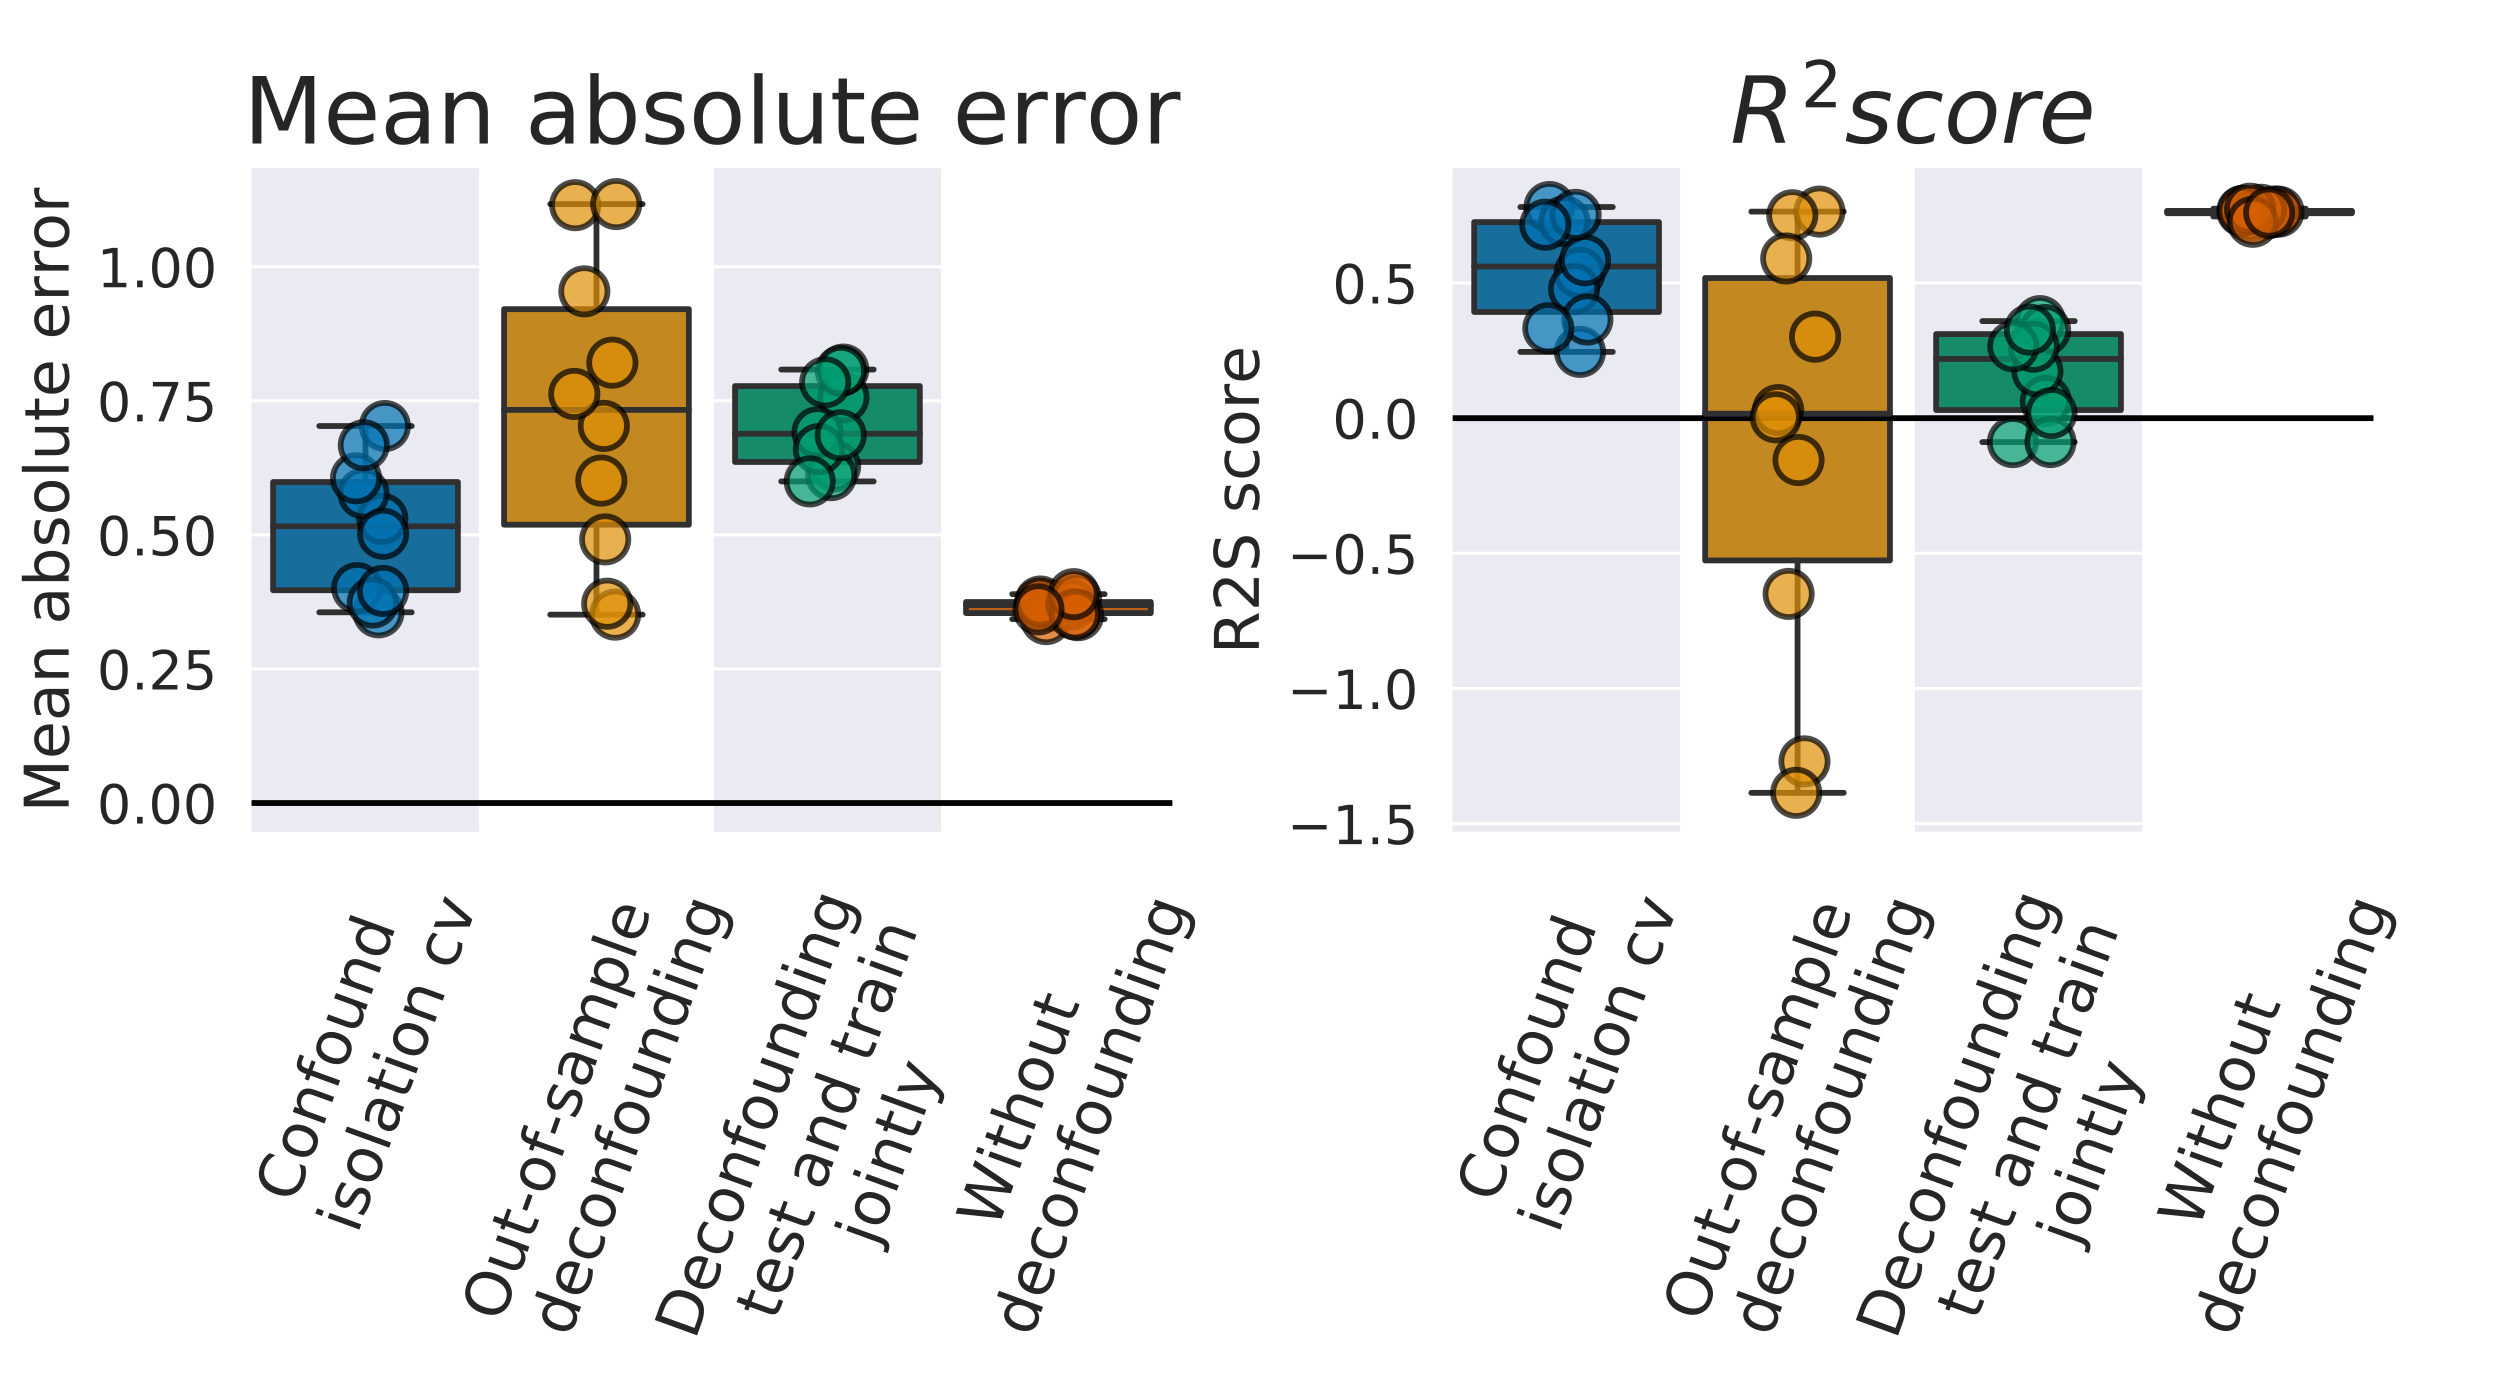 <?xml version="1.0" encoding="utf-8" standalone="no"?>
<!DOCTYPE svg PUBLIC "-//W3C//DTD SVG 1.1//EN"
  "http://www.w3.org/Graphics/SVG/1.1/DTD/svg11.dtd">
<!-- Created with matplotlib (https://matplotlib.org/) -->
<svg height="360pt" version="1.1" viewBox="0 0 648 360" width="648pt" xmlns="http://www.w3.org/2000/svg" xmlns:xlink="http://www.w3.org/1999/xlink">
 <defs>
  <style type="text/css">
*{stroke-linecap:butt;stroke-linejoin:round;white-space:pre;}
  </style>
 </defs>
 <g id="figure_1">
  <g id="patch_1">
   <path d="M 0 360 
L 648 360 
L 648 0 
L 0 0 
z
" style="fill:#ffffff;"/>
  </g>
  <g id="axes_1">
   <g id="patch_2">
    <path d="M 64.8 216 
L 304.278 216 
L 304.278 43.2 
L 64.8 43.2 
z
" style="fill:#eaeaf2;"/>
   </g>
   <g id="patch_3">
    <path clip-path="url(#p4e11ecc85c)" d="M 124.67 216 
L 124.67 43.2 
L 184.539 43.2 
L 184.539 216 
z
" style="fill:#ffffff;stroke:#ffffff;stroke-linejoin:miter;"/>
   </g>
   <g id="patch_4">
    <path clip-path="url(#p4e11ecc85c)" d="M 244.409 216 
L 244.409 43.2 
L 304.278 43.2 
L 304.278 216 
z
" style="fill:#ffffff;stroke:#ffffff;stroke-linejoin:miter;"/>
   </g>
   <g id="patch_5">
    <path clip-path="url(#p4e11ecc85c)" d="M 364.148 216 
L 364.148 43.2 
L 424.017 43.2 
L 424.017 216 
z
" style="fill:#ffffff;stroke:#ffffff;stroke-linejoin:miter;"/>
   </g>
   <g id="patch_6">
    <path clip-path="url(#p4e11ecc85c)" d="M 483.887 216 
L 483.887 43.2 
L 543.757 43.2 
L 543.757 216 
z
" style="fill:#ffffff;stroke:#ffffff;stroke-linejoin:miter;"/>
   </g>
   <g id="patch_7">
    <path clip-path="url(#p4e11ecc85c)" d="M 603.626 216 
L 603.626 43.2 
L 663.496 43.2 
L 663.496 216 
z
" style="fill:#ffffff;stroke:#ffffff;stroke-linejoin:miter;"/>
   </g>
   <g id="patch_8">
    <path clip-path="url(#p4e11ecc85c)" d="M 723.365 216 
L 723.365 43.2 
L 783.235 43.2 
L 783.235 216 
z
" style="fill:#ffffff;stroke:#ffffff;stroke-linejoin:miter;"/>
   </g>
   <g id="patch_9">
    <path clip-path="url(#p4e11ecc85c)" d="M 843.104 216 
L 843.104 43.2 
L 902.974 43.2 
L 902.974 216 
z
" style="fill:#ffffff;stroke:#ffffff;stroke-linejoin:miter;"/>
   </g>
   <g id="patch_10">
    <path clip-path="url(#p4e11ecc85c)" d="M 962.843 216 
L 962.843 43.2 
L 1022.713 43.2 
L 1022.713 216 
z
" style="fill:#ffffff;stroke:#ffffff;stroke-linejoin:miter;"/>
   </g>
   <g id="matplotlib.axis_1">
    <g id="xtick_1">
     <g id="text_1">
      <!-- Confound  -->
      <defs>
       <path d="M 64.406 67.281 
L 64.406 56.891 
Q 59.422 61.531 53.781 63.812 
Q 48.141 66.109 41.797 66.109 
Q 29.297 66.109 22.656 58.469 
Q 16.016 50.828 16.016 36.375 
Q 16.016 21.969 22.656 14.328 
Q 29.297 6.688 41.797 6.688 
Q 48.141 6.688 53.781 8.984 
Q 59.422 11.281 64.406 15.922 
L 64.406 5.609 
Q 59.234 2.094 53.438 0.328 
Q 47.656 -1.422 41.219 -1.422 
Q 24.656 -1.422 15.125 8.703 
Q 5.609 18.844 5.609 36.375 
Q 5.609 53.953 15.125 64.078 
Q 24.656 74.219 41.219 74.219 
Q 47.75 74.219 53.531 72.484 
Q 59.328 70.75 64.406 67.281 
z
" id="DejaVuSans-67"/>
       <path d="M 30.609 48.391 
Q 23.391 48.391 19.188 42.75 
Q 14.984 37.109 14.984 27.297 
Q 14.984 17.484 19.156 11.844 
Q 23.344 6.203 30.609 6.203 
Q 37.797 6.203 41.984 11.859 
Q 46.188 17.531 46.188 27.297 
Q 46.188 37.016 41.984 42.703 
Q 37.797 48.391 30.609 48.391 
z
M 30.609 56 
Q 42.328 56 49.016 48.375 
Q 55.719 40.766 55.719 27.297 
Q 55.719 13.875 49.016 6.219 
Q 42.328 -1.422 30.609 -1.422 
Q 18.844 -1.422 12.172 6.219 
Q 5.516 13.875 5.516 27.297 
Q 5.516 40.766 12.172 48.375 
Q 18.844 56 30.609 56 
z
" id="DejaVuSans-111"/>
       <path d="M 54.891 33.016 
L 54.891 0 
L 45.906 0 
L 45.906 32.719 
Q 45.906 40.484 42.875 44.328 
Q 39.844 48.188 33.797 48.188 
Q 26.516 48.188 22.312 43.547 
Q 18.109 38.922 18.109 30.906 
L 18.109 0 
L 9.078 0 
L 9.078 54.688 
L 18.109 54.688 
L 18.109 46.188 
Q 21.344 51.125 25.703 53.562 
Q 30.078 56 35.797 56 
Q 45.219 56 50.047 50.172 
Q 54.891 44.344 54.891 33.016 
z
" id="DejaVuSans-110"/>
       <path d="M 37.109 75.984 
L 37.109 68.5 
L 28.516 68.5 
Q 23.688 68.5 21.797 66.547 
Q 19.922 64.594 19.922 59.516 
L 19.922 54.688 
L 34.719 54.688 
L 34.719 47.703 
L 19.922 47.703 
L 19.922 0 
L 10.891 0 
L 10.891 47.703 
L 2.297 47.703 
L 2.297 54.688 
L 10.891 54.688 
L 10.891 58.5 
Q 10.891 67.625 15.141 71.797 
Q 19.391 75.984 28.609 75.984 
z
" id="DejaVuSans-102"/>
       <path d="M 8.5 21.578 
L 8.5 54.688 
L 17.484 54.688 
L 17.484 21.922 
Q 17.484 14.156 20.5 10.266 
Q 23.531 6.391 29.594 6.391 
Q 36.859 6.391 41.078 11.031 
Q 45.312 15.672 45.312 23.688 
L 45.312 54.688 
L 54.297 54.688 
L 54.297 0 
L 45.312 0 
L 45.312 8.406 
Q 42.047 3.422 37.719 1 
Q 33.406 -1.422 27.688 -1.422 
Q 18.266 -1.422 13.375 4.438 
Q 8.5 10.297 8.5 21.578 
z
M 31.109 56 
z
" id="DejaVuSans-117"/>
       <path d="M 45.406 46.391 
L 45.406 75.984 
L 54.391 75.984 
L 54.391 0 
L 45.406 0 
L 45.406 8.203 
Q 42.578 3.328 38.25 0.953 
Q 33.938 -1.422 27.875 -1.422 
Q 17.969 -1.422 11.734 6.484 
Q 5.516 14.406 5.516 27.297 
Q 5.516 40.188 11.734 48.094 
Q 17.969 56 27.875 56 
Q 33.938 56 38.25 53.625 
Q 42.578 51.266 45.406 46.391 
z
M 14.797 27.297 
Q 14.797 17.391 18.875 11.75 
Q 22.953 6.109 30.078 6.109 
Q 37.203 6.109 41.297 11.75 
Q 45.406 17.391 45.406 27.297 
Q 45.406 37.203 41.297 42.844 
Q 37.203 48.484 30.078 48.484 
Q 22.953 48.484 18.875 42.844 
Q 14.797 37.203 14.797 27.297 
z
" id="DejaVuSans-100"/>
       <path id="DejaVuSans-32"/>
      </defs>
      <g style="fill:#262626;" transform="translate(76.435 312.268)rotate(-70)scale(0.16 -0.16)">
       <use xlink:href="#DejaVuSans-67"/>
       <use x="69.824" xlink:href="#DejaVuSans-111"/>
       <use x="131.006" xlink:href="#DejaVuSans-110"/>
       <use x="194.385" xlink:href="#DejaVuSans-102"/>
       <use x="229.59" xlink:href="#DejaVuSans-111"/>
       <use x="290.771" xlink:href="#DejaVuSans-117"/>
       <use x="354.15" xlink:href="#DejaVuSans-110"/>
       <use x="417.529" xlink:href="#DejaVuSans-100"/>
       <use x="481.006" xlink:href="#DejaVuSans-32"/>
      </g>
      <!--  isolation cv -->
      <defs>
       <path d="M 9.422 54.688 
L 18.406 54.688 
L 18.406 0 
L 9.422 0 
z
M 9.422 75.984 
L 18.406 75.984 
L 18.406 64.594 
L 9.422 64.594 
z
" id="DejaVuSans-105"/>
       <path d="M 44.281 53.078 
L 44.281 44.578 
Q 40.484 46.531 36.375 47.5 
Q 32.281 48.484 27.875 48.484 
Q 21.188 48.484 17.844 46.438 
Q 14.5 44.391 14.5 40.281 
Q 14.5 37.156 16.891 35.375 
Q 19.281 33.594 26.516 31.984 
L 29.594 31.297 
Q 39.156 29.25 43.188 25.516 
Q 47.219 21.781 47.219 15.094 
Q 47.219 7.469 41.188 3.016 
Q 35.156 -1.422 24.609 -1.422 
Q 20.219 -1.422 15.453 -0.562 
Q 10.688 0.297 5.422 2 
L 5.422 11.281 
Q 10.406 8.688 15.234 7.391 
Q 20.062 6.109 24.812 6.109 
Q 31.156 6.109 34.562 8.281 
Q 37.984 10.453 37.984 14.406 
Q 37.984 18.062 35.516 20.016 
Q 33.062 21.969 24.703 23.781 
L 21.578 24.516 
Q 13.234 26.266 9.516 29.906 
Q 5.812 33.547 5.812 39.891 
Q 5.812 47.609 11.281 51.797 
Q 16.75 56 26.812 56 
Q 31.781 56 36.172 55.266 
Q 40.578 54.547 44.281 53.078 
z
" id="DejaVuSans-115"/>
       <path d="M 9.422 75.984 
L 18.406 75.984 
L 18.406 0 
L 9.422 0 
z
" id="DejaVuSans-108"/>
       <path d="M 34.281 27.484 
Q 23.391 27.484 19.188 25 
Q 14.984 22.516 14.984 16.5 
Q 14.984 11.719 18.141 8.906 
Q 21.297 6.109 26.703 6.109 
Q 34.188 6.109 38.703 11.406 
Q 43.219 16.703 43.219 25.484 
L 43.219 27.484 
z
M 52.203 31.203 
L 52.203 0 
L 43.219 0 
L 43.219 8.297 
Q 40.141 3.328 35.547 0.953 
Q 30.953 -1.422 24.312 -1.422 
Q 15.922 -1.422 10.953 3.297 
Q 6 8.016 6 15.922 
Q 6 25.141 12.172 29.828 
Q 18.359 34.516 30.609 34.516 
L 43.219 34.516 
L 43.219 35.406 
Q 43.219 41.609 39.141 45 
Q 35.062 48.391 27.688 48.391 
Q 23 48.391 18.547 47.266 
Q 14.109 46.141 10.016 43.891 
L 10.016 52.203 
Q 14.938 54.109 19.578 55.047 
Q 24.219 56 28.609 56 
Q 40.484 56 46.344 49.844 
Q 52.203 43.703 52.203 31.203 
z
" id="DejaVuSans-97"/>
       <path d="M 18.312 70.219 
L 18.312 54.688 
L 36.812 54.688 
L 36.812 47.703 
L 18.312 47.703 
L 18.312 18.016 
Q 18.312 11.328 20.141 9.422 
Q 21.969 7.516 27.594 7.516 
L 36.812 7.516 
L 36.812 0 
L 27.594 0 
Q 17.188 0 13.234 3.875 
Q 9.281 7.766 9.281 18.016 
L 9.281 47.703 
L 2.688 47.703 
L 2.688 54.688 
L 9.281 54.688 
L 9.281 70.219 
z
" id="DejaVuSans-116"/>
       <path d="M 48.781 52.594 
L 48.781 44.188 
Q 44.969 46.297 41.141 47.344 
Q 37.312 48.391 33.406 48.391 
Q 24.656 48.391 19.812 42.844 
Q 14.984 37.312 14.984 27.297 
Q 14.984 17.281 19.812 11.734 
Q 24.656 6.203 33.406 6.203 
Q 37.312 6.203 41.141 7.25 
Q 44.969 8.297 48.781 10.406 
L 48.781 2.094 
Q 45.016 0.344 40.984 -0.531 
Q 36.969 -1.422 32.422 -1.422 
Q 20.062 -1.422 12.781 6.344 
Q 5.516 14.109 5.516 27.297 
Q 5.516 40.672 12.859 48.328 
Q 20.219 56 33.016 56 
Q 37.156 56 41.109 55.141 
Q 45.062 54.297 48.781 52.594 
z
" id="DejaVuSans-99"/>
       <path d="M 2.984 54.688 
L 12.5 54.688 
L 29.594 8.797 
L 46.688 54.688 
L 56.203 54.688 
L 35.688 0 
L 23.484 0 
z
" id="DejaVuSans-118"/>
      </defs>
      <g style="fill:#262626;" transform="translate(90.901 324.907)rotate(-70)scale(0.16 -0.16)">
       <use xlink:href="#DejaVuSans-32"/>
       <use x="31.787" xlink:href="#DejaVuSans-105"/>
       <use x="59.57" xlink:href="#DejaVuSans-115"/>
       <use x="111.67" xlink:href="#DejaVuSans-111"/>
       <use x="172.852" xlink:href="#DejaVuSans-108"/>
       <use x="200.635" xlink:href="#DejaVuSans-97"/>
       <use x="261.914" xlink:href="#DejaVuSans-116"/>
       <use x="301.123" xlink:href="#DejaVuSans-105"/>
       <use x="328.906" xlink:href="#DejaVuSans-111"/>
       <use x="390.088" xlink:href="#DejaVuSans-110"/>
       <use x="453.467" xlink:href="#DejaVuSans-32"/>
       <use x="485.254" xlink:href="#DejaVuSans-99"/>
       <use x="540.234" xlink:href="#DejaVuSans-118"/>
      </g>
     </g>
    </g>
    <g id="xtick_2">
     <g id="text_2">
      <!-- Out-of-sample  -->
      <defs>
       <path d="M 39.406 66.219 
Q 28.656 66.219 22.328 58.203 
Q 16.016 50.203 16.016 36.375 
Q 16.016 22.609 22.328 14.594 
Q 28.656 6.594 39.406 6.594 
Q 50.141 6.594 56.422 14.594 
Q 62.703 22.609 62.703 36.375 
Q 62.703 50.203 56.422 58.203 
Q 50.141 66.219 39.406 66.219 
z
M 39.406 74.219 
Q 54.734 74.219 63.906 63.938 
Q 73.094 53.656 73.094 36.375 
Q 73.094 19.141 63.906 8.859 
Q 54.734 -1.422 39.406 -1.422 
Q 24.031 -1.422 14.812 8.828 
Q 5.609 19.094 5.609 36.375 
Q 5.609 53.656 14.812 63.938 
Q 24.031 74.219 39.406 74.219 
z
" id="DejaVuSans-79"/>
       <path d="M 4.891 31.391 
L 31.203 31.391 
L 31.203 23.391 
L 4.891 23.391 
z
" id="DejaVuSans-45"/>
       <path d="M 52 44.188 
Q 55.375 50.25 60.062 53.125 
Q 64.75 56 71.094 56 
Q 79.641 56 84.281 50.016 
Q 88.922 44.047 88.922 33.016 
L 88.922 0 
L 79.891 0 
L 79.891 32.719 
Q 79.891 40.578 77.094 44.375 
Q 74.312 48.188 68.609 48.188 
Q 61.625 48.188 57.562 43.547 
Q 53.516 38.922 53.516 30.906 
L 53.516 0 
L 44.484 0 
L 44.484 32.719 
Q 44.484 40.625 41.703 44.406 
Q 38.922 48.188 33.109 48.188 
Q 26.219 48.188 22.156 43.531 
Q 18.109 38.875 18.109 30.906 
L 18.109 0 
L 9.078 0 
L 9.078 54.688 
L 18.109 54.688 
L 18.109 46.188 
Q 21.188 51.219 25.484 53.609 
Q 29.781 56 35.688 56 
Q 41.656 56 45.828 52.969 
Q 50 49.953 52 44.188 
z
" id="DejaVuSans-109"/>
       <path d="M 18.109 8.203 
L 18.109 -20.797 
L 9.078 -20.797 
L 9.078 54.688 
L 18.109 54.688 
L 18.109 46.391 
Q 20.953 51.266 25.266 53.625 
Q 29.594 56 35.594 56 
Q 45.562 56 51.781 48.094 
Q 58.016 40.188 58.016 27.297 
Q 58.016 14.406 51.781 6.484 
Q 45.562 -1.422 35.594 -1.422 
Q 29.594 -1.422 25.266 0.953 
Q 20.953 3.328 18.109 8.203 
z
M 48.688 27.297 
Q 48.688 37.203 44.609 42.844 
Q 40.531 48.484 33.406 48.484 
Q 26.266 48.484 22.188 42.844 
Q 18.109 37.203 18.109 27.297 
Q 18.109 17.391 22.188 11.75 
Q 26.266 6.109 33.406 6.109 
Q 40.531 6.109 44.609 11.75 
Q 48.688 17.391 48.688 27.297 
z
" id="DejaVuSans-112"/>
       <path d="M 56.203 29.594 
L 56.203 25.203 
L 14.891 25.203 
Q 15.484 15.922 20.484 11.062 
Q 25.484 6.203 34.422 6.203 
Q 39.594 6.203 44.453 7.469 
Q 49.312 8.734 54.109 11.281 
L 54.109 2.781 
Q 49.266 0.734 44.188 -0.344 
Q 39.109 -1.422 33.891 -1.422 
Q 20.797 -1.422 13.156 6.188 
Q 5.516 13.812 5.516 26.812 
Q 5.516 40.234 12.766 48.109 
Q 20.016 56 32.328 56 
Q 43.359 56 49.781 48.891 
Q 56.203 41.797 56.203 29.594 
z
M 47.219 32.234 
Q 47.125 39.594 43.094 43.984 
Q 39.062 48.391 32.422 48.391 
Q 24.906 48.391 20.391 44.141 
Q 15.875 39.891 15.188 32.172 
z
" id="DejaVuSans-101"/>
      </defs>
      <g style="fill:#262626;" transform="translate(129.947 343.131)rotate(-70)scale(0.16 -0.16)">
       <use xlink:href="#DejaVuSans-79"/>
       <use x="78.711" xlink:href="#DejaVuSans-117"/>
       <use x="142.09" xlink:href="#DejaVuSans-116"/>
       <use x="181.299" xlink:href="#DejaVuSans-45"/>
       <use x="217.398" xlink:href="#DejaVuSans-111"/>
       <use x="278.58" xlink:href="#DejaVuSans-102"/>
       <use x="313.707" xlink:href="#DejaVuSans-45"/>
       <use x="349.791" xlink:href="#DejaVuSans-115"/>
       <use x="401.891" xlink:href="#DejaVuSans-97"/>
       <use x="463.17" xlink:href="#DejaVuSans-109"/>
       <use x="560.582" xlink:href="#DejaVuSans-112"/>
       <use x="624.059" xlink:href="#DejaVuSans-108"/>
       <use x="651.842" xlink:href="#DejaVuSans-101"/>
       <use x="713.365" xlink:href="#DejaVuSans-32"/>
      </g>
      <!--  deconfounding -->
      <defs>
       <path d="M 45.406 27.984 
Q 45.406 37.75 41.375 43.109 
Q 37.359 48.484 30.078 48.484 
Q 22.859 48.484 18.828 43.109 
Q 14.797 37.75 14.797 27.984 
Q 14.797 18.266 18.828 12.891 
Q 22.859 7.516 30.078 7.516 
Q 37.359 7.516 41.375 12.891 
Q 45.406 18.266 45.406 27.984 
z
M 54.391 6.781 
Q 54.391 -7.172 48.188 -13.984 
Q 42 -20.797 29.203 -20.797 
Q 24.469 -20.797 20.266 -20.094 
Q 16.062 -19.391 12.109 -17.922 
L 12.109 -9.188 
Q 16.062 -11.328 19.922 -12.344 
Q 23.781 -13.375 27.781 -13.375 
Q 36.625 -13.375 41.016 -8.766 
Q 45.406 -4.156 45.406 5.172 
L 45.406 9.625 
Q 42.625 4.781 38.281 2.391 
Q 33.938 0 27.875 0 
Q 17.828 0 11.672 7.656 
Q 5.516 15.328 5.516 27.984 
Q 5.516 40.672 11.672 48.328 
Q 17.828 56 27.875 56 
Q 33.938 56 38.281 53.609 
Q 42.625 51.219 45.406 46.391 
L 45.406 54.688 
L 54.391 54.688 
z
" id="DejaVuSans-103"/>
      </defs>
      <g style="fill:#262626;" transform="translate(145.894 351.7)rotate(-70)scale(0.16 -0.16)">
       <use xlink:href="#DejaVuSans-32"/>
       <use x="31.787" xlink:href="#DejaVuSans-100"/>
       <use x="95.264" xlink:href="#DejaVuSans-101"/>
       <use x="156.787" xlink:href="#DejaVuSans-99"/>
       <use x="211.768" xlink:href="#DejaVuSans-111"/>
       <use x="272.949" xlink:href="#DejaVuSans-110"/>
       <use x="336.328" xlink:href="#DejaVuSans-102"/>
       <use x="371.533" xlink:href="#DejaVuSans-111"/>
       <use x="432.715" xlink:href="#DejaVuSans-117"/>
       <use x="496.094" xlink:href="#DejaVuSans-110"/>
       <use x="559.473" xlink:href="#DejaVuSans-100"/>
       <use x="622.949" xlink:href="#DejaVuSans-105"/>
       <use x="650.732" xlink:href="#DejaVuSans-110"/>
       <use x="714.111" xlink:href="#DejaVuSans-103"/>
      </g>
     </g>
    </g>
    <g id="xtick_3">
     <g id="text_3">
      <!-- Deconfounding  -->
      <defs>
       <path d="M 19.672 64.797 
L 19.672 8.109 
L 31.594 8.109 
Q 46.688 8.109 53.688 14.938 
Q 60.688 21.781 60.688 36.531 
Q 60.688 51.172 53.688 57.984 
Q 46.688 64.797 31.594 64.797 
z
M 9.812 72.906 
L 30.078 72.906 
Q 51.266 72.906 61.172 64.094 
Q 71.094 55.281 71.094 36.531 
Q 71.094 17.672 61.125 8.828 
Q 51.172 0 30.078 0 
L 9.812 0 
z
" id="DejaVuSans-68"/>
      </defs>
      <g style="fill:#262626;" transform="translate(180.14 347.604)rotate(-70)scale(0.16 -0.16)">
       <use xlink:href="#DejaVuSans-68"/>
       <use x="77.002" xlink:href="#DejaVuSans-101"/>
       <use x="138.525" xlink:href="#DejaVuSans-99"/>
       <use x="193.506" xlink:href="#DejaVuSans-111"/>
       <use x="254.688" xlink:href="#DejaVuSans-110"/>
       <use x="318.066" xlink:href="#DejaVuSans-102"/>
       <use x="353.271" xlink:href="#DejaVuSans-111"/>
       <use x="414.453" xlink:href="#DejaVuSans-117"/>
       <use x="477.832" xlink:href="#DejaVuSans-110"/>
       <use x="541.211" xlink:href="#DejaVuSans-100"/>
       <use x="604.688" xlink:href="#DejaVuSans-105"/>
       <use x="632.471" xlink:href="#DejaVuSans-110"/>
       <use x="695.85" xlink:href="#DejaVuSans-103"/>
       <use x="759.326" xlink:href="#DejaVuSans-32"/>
      </g>
      <!--  test and train -->
      <defs>
       <path d="M 41.109 46.297 
Q 39.594 47.172 37.812 47.578 
Q 36.031 48 33.891 48 
Q 26.266 48 22.188 43.047 
Q 18.109 38.094 18.109 28.812 
L 18.109 0 
L 9.078 0 
L 9.078 54.688 
L 18.109 54.688 
L 18.109 46.188 
Q 20.953 51.172 25.484 53.578 
Q 30.031 56 36.531 56 
Q 37.453 56 38.578 55.875 
Q 39.703 55.766 41.062 55.516 
z
" id="DejaVuSans-114"/>
      </defs>
      <g style="fill:#262626;" transform="translate(199.243 347.503)rotate(-70)scale(0.16 -0.16)">
       <use xlink:href="#DejaVuSans-32"/>
       <use x="31.787" xlink:href="#DejaVuSans-116"/>
       <use x="70.996" xlink:href="#DejaVuSans-101"/>
       <use x="132.52" xlink:href="#DejaVuSans-115"/>
       <use x="184.619" xlink:href="#DejaVuSans-116"/>
       <use x="223.828" xlink:href="#DejaVuSans-32"/>
       <use x="255.615" xlink:href="#DejaVuSans-97"/>
       <use x="316.895" xlink:href="#DejaVuSans-110"/>
       <use x="380.273" xlink:href="#DejaVuSans-100"/>
       <use x="443.75" xlink:href="#DejaVuSans-32"/>
       <use x="475.537" xlink:href="#DejaVuSans-116"/>
       <use x="514.746" xlink:href="#DejaVuSans-114"/>
       <use x="555.859" xlink:href="#DejaVuSans-97"/>
       <use x="617.139" xlink:href="#DejaVuSans-105"/>
       <use x="644.922" xlink:href="#DejaVuSans-110"/>
      </g>
      <!-- jointly -->
      <defs>
       <path d="M 9.422 54.688 
L 18.406 54.688 
L 18.406 -0.984 
Q 18.406 -11.422 14.422 -16.109 
Q 10.453 -20.797 1.609 -20.797 
L -1.812 -20.797 
L -1.812 -13.188 
L 0.594 -13.188 
Q 5.719 -13.188 7.562 -10.812 
Q 9.422 -8.453 9.422 -0.984 
z
M 9.422 75.984 
L 18.406 75.984 
L 18.406 64.594 
L 9.422 64.594 
z
" id="DejaVuSans-106"/>
       <path d="M 32.172 -5.078 
Q 28.375 -14.844 24.75 -17.812 
Q 21.141 -20.797 15.094 -20.797 
L 7.906 -20.797 
L 7.906 -13.281 
L 13.188 -13.281 
Q 16.891 -13.281 18.938 -11.516 
Q 21 -9.766 23.484 -3.219 
L 25.094 0.875 
L 2.984 54.688 
L 12.5 54.688 
L 29.594 11.922 
L 46.688 54.688 
L 56.203 54.688 
z
" id="DejaVuSans-121"/>
      </defs>
      <g style="fill:#262626;" transform="translate(227.078 323.413)rotate(-70)scale(0.16 -0.16)">
       <use xlink:href="#DejaVuSans-106"/>
       <use x="27.783" xlink:href="#DejaVuSans-111"/>
       <use x="88.965" xlink:href="#DejaVuSans-105"/>
       <use x="116.748" xlink:href="#DejaVuSans-110"/>
       <use x="180.127" xlink:href="#DejaVuSans-116"/>
       <use x="219.336" xlink:href="#DejaVuSans-108"/>
       <use x="247.119" xlink:href="#DejaVuSans-121"/>
      </g>
     </g>
    </g>
    <g id="xtick_4">
     <g id="text_4">
      <!-- Without  -->
      <defs>
       <path d="M 3.328 72.906 
L 13.281 72.906 
L 28.609 11.281 
L 43.891 72.906 
L 54.984 72.906 
L 70.312 11.281 
L 85.594 72.906 
L 95.609 72.906 
L 77.297 0 
L 64.891 0 
L 49.516 63.281 
L 33.984 0 
L 21.578 0 
z
" id="DejaVuSans-87"/>
       <path d="M 54.891 33.016 
L 54.891 0 
L 45.906 0 
L 45.906 32.719 
Q 45.906 40.484 42.875 44.328 
Q 39.844 48.188 33.797 48.188 
Q 26.516 48.188 22.312 43.547 
Q 18.109 38.922 18.109 30.906 
L 18.109 0 
L 9.078 0 
L 9.078 75.984 
L 18.109 75.984 
L 18.109 46.188 
Q 21.344 51.125 25.703 53.562 
Q 30.078 56 35.797 56 
Q 45.219 56 50.047 50.172 
Q 54.891 44.344 54.891 33.016 
z
" id="DejaVuSans-104"/>
      </defs>
      <g style="fill:#262626;" transform="translate(258.452 319.046)rotate(-70)scale(0.16 -0.16)">
       <use xlink:href="#DejaVuSans-87"/>
       <use x="98.846" xlink:href="#DejaVuSans-105"/>
       <use x="126.629" xlink:href="#DejaVuSans-116"/>
       <use x="165.838" xlink:href="#DejaVuSans-104"/>
       <use x="229.217" xlink:href="#DejaVuSans-111"/>
       <use x="290.398" xlink:href="#DejaVuSans-117"/>
       <use x="353.777" xlink:href="#DejaVuSans-116"/>
       <use x="392.986" xlink:href="#DejaVuSans-32"/>
      </g>
      <!--  deconfounding -->
      <g style="fill:#262626;" transform="translate(265.634 351.7)rotate(-70)scale(0.16 -0.16)">
       <use xlink:href="#DejaVuSans-32"/>
       <use x="31.787" xlink:href="#DejaVuSans-100"/>
       <use x="95.264" xlink:href="#DejaVuSans-101"/>
       <use x="156.787" xlink:href="#DejaVuSans-99"/>
       <use x="211.768" xlink:href="#DejaVuSans-111"/>
       <use x="272.949" xlink:href="#DejaVuSans-110"/>
       <use x="336.328" xlink:href="#DejaVuSans-102"/>
       <use x="371.533" xlink:href="#DejaVuSans-111"/>
       <use x="432.715" xlink:href="#DejaVuSans-117"/>
       <use x="496.094" xlink:href="#DejaVuSans-110"/>
       <use x="559.473" xlink:href="#DejaVuSans-100"/>
       <use x="622.949" xlink:href="#DejaVuSans-105"/>
       <use x="650.732" xlink:href="#DejaVuSans-110"/>
       <use x="714.111" xlink:href="#DejaVuSans-103"/>
      </g>
     </g>
    </g>
   </g>
   <g id="matplotlib.axis_2">
    <g id="ytick_1">
     <g id="line2d_1">
      <path clip-path="url(#p4e11ecc85c)" d="M 64.8 208.145 
L 304.278 208.145 
" style="fill:none;stroke:#ffffff;stroke-linecap:round;stroke-width:0.8;"/>
     </g>
     <g id="text_5">
      <!-- 0.00 -->
      <defs>
       <path d="M 31.781 66.406 
Q 24.172 66.406 20.328 58.906 
Q 16.5 51.422 16.5 36.375 
Q 16.5 21.391 20.328 13.891 
Q 24.172 6.391 31.781 6.391 
Q 39.453 6.391 43.281 13.891 
Q 47.125 21.391 47.125 36.375 
Q 47.125 51.422 43.281 58.906 
Q 39.453 66.406 31.781 66.406 
z
M 31.781 74.219 
Q 44.047 74.219 50.516 64.516 
Q 56.984 54.828 56.984 36.375 
Q 56.984 17.969 50.516 8.266 
Q 44.047 -1.422 31.781 -1.422 
Q 19.531 -1.422 13.062 8.266 
Q 6.594 17.969 6.594 36.375 
Q 6.594 54.828 13.062 64.516 
Q 19.531 74.219 31.781 74.219 
z
" id="DejaVuSans-48"/>
       <path d="M 10.688 12.406 
L 21 12.406 
L 21 0 
L 10.688 0 
z
" id="DejaVuSans-46"/>
      </defs>
      <g style="fill:#262626;" transform="translate(25.128 213.464)scale(0.14 -0.14)">
       <use xlink:href="#DejaVuSans-48"/>
       <use x="63.623" xlink:href="#DejaVuSans-46"/>
       <use x="95.41" xlink:href="#DejaVuSans-48"/>
       <use x="159.033" xlink:href="#DejaVuSans-48"/>
      </g>
     </g>
    </g>
    <g id="ytick_2">
     <g id="line2d_2">
      <path clip-path="url(#p4e11ecc85c)" d="M 64.8 173.394 
L 304.278 173.394 
" style="fill:none;stroke:#ffffff;stroke-linecap:round;stroke-width:0.8;"/>
     </g>
     <g id="text_6">
      <!-- 0.25 -->
      <defs>
       <path d="M 19.188 8.297 
L 53.609 8.297 
L 53.609 0 
L 7.328 0 
L 7.328 8.297 
Q 12.938 14.109 22.625 23.891 
Q 32.328 33.688 34.812 36.531 
Q 39.547 41.844 41.422 45.531 
Q 43.312 49.219 43.312 52.781 
Q 43.312 58.594 39.234 62.25 
Q 35.156 65.922 28.609 65.922 
Q 23.969 65.922 18.812 64.312 
Q 13.672 62.703 7.812 59.422 
L 7.812 69.391 
Q 13.766 71.781 18.938 73 
Q 24.125 74.219 28.422 74.219 
Q 39.75 74.219 46.484 68.547 
Q 53.219 62.891 53.219 53.422 
Q 53.219 48.922 51.531 44.891 
Q 49.859 40.875 45.406 35.406 
Q 44.188 33.984 37.641 27.219 
Q 31.109 20.453 19.188 8.297 
z
" id="DejaVuSans-50"/>
       <path d="M 10.797 72.906 
L 49.516 72.906 
L 49.516 64.594 
L 19.828 64.594 
L 19.828 46.734 
Q 21.969 47.469 24.109 47.828 
Q 26.266 48.188 28.422 48.188 
Q 40.625 48.188 47.75 41.5 
Q 54.891 34.812 54.891 23.391 
Q 54.891 11.625 47.562 5.094 
Q 40.234 -1.422 26.906 -1.422 
Q 22.312 -1.422 17.547 -0.641 
Q 12.797 0.141 7.719 1.703 
L 7.719 11.625 
Q 12.109 9.234 16.797 8.062 
Q 21.484 6.891 26.703 6.891 
Q 35.156 6.891 40.078 11.328 
Q 45.016 15.766 45.016 23.391 
Q 45.016 31 40.078 35.438 
Q 35.156 39.891 26.703 39.891 
Q 22.75 39.891 18.812 39.016 
Q 14.891 38.141 10.797 36.281 
z
" id="DejaVuSans-53"/>
      </defs>
      <g style="fill:#262626;" transform="translate(25.128 178.713)scale(0.14 -0.14)">
       <use xlink:href="#DejaVuSans-48"/>
       <use x="63.623" xlink:href="#DejaVuSans-46"/>
       <use x="95.41" xlink:href="#DejaVuSans-50"/>
       <use x="159.033" xlink:href="#DejaVuSans-53"/>
      </g>
     </g>
    </g>
    <g id="ytick_3">
     <g id="line2d_3">
      <path clip-path="url(#p4e11ecc85c)" d="M 64.8 138.642 
L 304.278 138.642 
" style="fill:none;stroke:#ffffff;stroke-linecap:round;stroke-width:0.8;"/>
     </g>
     <g id="text_7">
      <!-- 0.50 -->
      <g style="fill:#262626;" transform="translate(25.128 143.961)scale(0.14 -0.14)">
       <use xlink:href="#DejaVuSans-48"/>
       <use x="63.623" xlink:href="#DejaVuSans-46"/>
       <use x="95.41" xlink:href="#DejaVuSans-53"/>
       <use x="159.033" xlink:href="#DejaVuSans-48"/>
      </g>
     </g>
    </g>
    <g id="ytick_4">
     <g id="line2d_4">
      <path clip-path="url(#p4e11ecc85c)" d="M 64.8 103.891 
L 304.278 103.891 
" style="fill:none;stroke:#ffffff;stroke-linecap:round;stroke-width:0.8;"/>
     </g>
     <g id="text_8">
      <!-- 0.75 -->
      <defs>
       <path d="M 8.203 72.906 
L 55.078 72.906 
L 55.078 68.703 
L 28.609 0 
L 18.312 0 
L 43.219 64.594 
L 8.203 64.594 
z
" id="DejaVuSans-55"/>
      </defs>
      <g style="fill:#262626;" transform="translate(25.128 109.21)scale(0.14 -0.14)">
       <use xlink:href="#DejaVuSans-48"/>
       <use x="63.623" xlink:href="#DejaVuSans-46"/>
       <use x="95.41" xlink:href="#DejaVuSans-55"/>
       <use x="159.033" xlink:href="#DejaVuSans-53"/>
      </g>
     </g>
    </g>
    <g id="ytick_5">
     <g id="line2d_5">
      <path clip-path="url(#p4e11ecc85c)" d="M 64.8 69.139 
L 304.278 69.139 
" style="fill:none;stroke:#ffffff;stroke-linecap:round;stroke-width:0.8;"/>
     </g>
     <g id="text_9">
      <!-- 1.00 -->
      <defs>
       <path d="M 12.406 8.297 
L 28.516 8.297 
L 28.516 63.922 
L 10.984 60.406 
L 10.984 69.391 
L 28.422 72.906 
L 38.281 72.906 
L 38.281 8.297 
L 54.391 8.297 
L 54.391 0 
L 12.406 0 
z
" id="DejaVuSans-49"/>
      </defs>
      <g style="fill:#262626;" transform="translate(25.128 74.458)scale(0.14 -0.14)">
       <use xlink:href="#DejaVuSans-49"/>
       <use x="63.623" xlink:href="#DejaVuSans-46"/>
       <use x="95.41" xlink:href="#DejaVuSans-48"/>
       <use x="159.033" xlink:href="#DejaVuSans-48"/>
      </g>
     </g>
    </g>
    <g id="text_10">
     <!-- Mean absolute error -->
     <defs>
      <path d="M 9.812 72.906 
L 24.516 72.906 
L 43.109 23.297 
L 61.812 72.906 
L 76.516 72.906 
L 76.516 0 
L 66.891 0 
L 66.891 64.016 
L 48.094 14.016 
L 38.188 14.016 
L 19.391 64.016 
L 19.391 0 
L 9.812 0 
z
" id="DejaVuSans-77"/>
      <path d="M 48.688 27.297 
Q 48.688 37.203 44.609 42.844 
Q 40.531 48.484 33.406 48.484 
Q 26.266 48.484 22.188 42.844 
Q 18.109 37.203 18.109 27.297 
Q 18.109 17.391 22.188 11.75 
Q 26.266 6.109 33.406 6.109 
Q 40.531 6.109 44.609 11.75 
Q 48.688 17.391 48.688 27.297 
z
M 18.109 46.391 
Q 20.953 51.266 25.266 53.625 
Q 29.594 56 35.594 56 
Q 45.562 56 51.781 48.094 
Q 58.016 40.188 58.016 27.297 
Q 58.016 14.406 51.781 6.484 
Q 45.562 -1.422 35.594 -1.422 
Q 29.594 -1.422 25.266 0.953 
Q 20.953 3.328 18.109 8.203 
L 18.109 0 
L 9.078 0 
L 9.078 75.984 
L 18.109 75.984 
z
" id="DejaVuSans-98"/>
     </defs>
     <g style="fill:#262626;" transform="translate(17.801 210.558)rotate(-90)scale(0.16 -0.16)">
      <use xlink:href="#DejaVuSans-77"/>
      <use x="86.279" xlink:href="#DejaVuSans-101"/>
      <use x="147.803" xlink:href="#DejaVuSans-97"/>
      <use x="209.082" xlink:href="#DejaVuSans-110"/>
      <use x="272.461" xlink:href="#DejaVuSans-32"/>
      <use x="304.248" xlink:href="#DejaVuSans-97"/>
      <use x="365.527" xlink:href="#DejaVuSans-98"/>
      <use x="429.004" xlink:href="#DejaVuSans-115"/>
      <use x="481.104" xlink:href="#DejaVuSans-111"/>
      <use x="542.285" xlink:href="#DejaVuSans-108"/>
      <use x="570.068" xlink:href="#DejaVuSans-117"/>
      <use x="633.447" xlink:href="#DejaVuSans-116"/>
      <use x="672.656" xlink:href="#DejaVuSans-101"/>
      <use x="734.18" xlink:href="#DejaVuSans-32"/>
      <use x="765.967" xlink:href="#DejaVuSans-101"/>
      <use x="827.49" xlink:href="#DejaVuSans-114"/>
      <use x="868.588" xlink:href="#DejaVuSans-114"/>
      <use x="909.67" xlink:href="#DejaVuSans-111"/>
      <use x="970.852" xlink:href="#DejaVuSans-114"/>
     </g>
    </g>
   </g>
   <g id="patch_11">
    <path clip-path="url(#p4e11ecc85c)" d="M 70.787 152.992 
L 118.683 152.992 
L 118.683 124.95 
L 70.787 124.95 
L 70.787 152.992 
z
" style="fill:#176d9c;stroke:#303030;stroke-linejoin:miter;stroke-width:1.5;"/>
   </g>
   <g id="patch_12">
    <path clip-path="url(#p4e11ecc85c)" d="M 130.657 136.004 
L 178.552 136.004 
L 178.552 80.141 
L 130.657 80.141 
L 130.657 136.004 
z
" style="fill:#c38820;stroke:#303030;stroke-linejoin:miter;stroke-width:1.5;"/>
   </g>
   <g id="patch_13">
    <path clip-path="url(#p4e11ecc85c)" d="M 190.526 119.746 
L 238.422 119.746 
L 238.422 100.068 
L 190.526 100.068 
L 190.526 119.746 
z
" style="fill:#158b6a;stroke:#303030;stroke-linejoin:miter;stroke-width:1.5;"/>
   </g>
   <g id="patch_14">
    <path clip-path="url(#p4e11ecc85c)" d="M 250.396 158.915 
L 298.291 158.915 
L 298.291 156.045 
L 250.396 156.045 
L 250.396 158.915 
z
" style="fill:#ba611b;stroke:#303030;stroke-linejoin:miter;stroke-width:1.5;"/>
   </g>
   <g id="line2d_6">
    <path clip-path="url(#p4e11ecc85c)" d="M 94.735 152.992 
L 94.735 158.712 
" style="fill:none;stroke:#303030;stroke-linecap:round;stroke-width:1.5;"/>
   </g>
   <g id="line2d_7">
    <path clip-path="url(#p4e11ecc85c)" d="M 94.735 124.95 
L 94.735 110.421 
" style="fill:none;stroke:#303030;stroke-linecap:round;stroke-width:1.5;"/>
   </g>
   <g id="line2d_8">
    <path clip-path="url(#p4e11ecc85c)" d="M 82.761 158.712 
L 106.709 158.712 
" style="fill:none;stroke:#303030;stroke-linecap:round;stroke-width:1.5;"/>
   </g>
   <g id="line2d_9">
    <path clip-path="url(#p4e11ecc85c)" d="M 82.761 110.421 
L 106.709 110.421 
" style="fill:none;stroke:#303030;stroke-linecap:round;stroke-width:1.5;"/>
   </g>
   <g id="line2d_10"/>
   <g id="line2d_11">
    <path clip-path="url(#p4e11ecc85c)" d="M 154.604 136.004 
L 154.604 159.316 
" style="fill:none;stroke:#303030;stroke-linecap:round;stroke-width:1.5;"/>
   </g>
   <g id="line2d_12">
    <path clip-path="url(#p4e11ecc85c)" d="M 154.604 80.141 
L 154.604 52.9 
" style="fill:none;stroke:#303030;stroke-linecap:round;stroke-width:1.5;"/>
   </g>
   <g id="line2d_13">
    <path clip-path="url(#p4e11ecc85c)" d="M 142.63 159.316 
L 166.578 159.316 
" style="fill:none;stroke:#303030;stroke-linecap:round;stroke-width:1.5;"/>
   </g>
   <g id="line2d_14">
    <path clip-path="url(#p4e11ecc85c)" d="M 142.63 52.9 
L 166.578 52.9 
" style="fill:none;stroke:#303030;stroke-linecap:round;stroke-width:1.5;"/>
   </g>
   <g id="line2d_15"/>
   <g id="line2d_16">
    <path clip-path="url(#p4e11ecc85c)" d="M 214.474 119.746 
L 214.474 124.781 
" style="fill:none;stroke:#303030;stroke-linecap:round;stroke-width:1.5;"/>
   </g>
   <g id="line2d_17">
    <path clip-path="url(#p4e11ecc85c)" d="M 214.474 100.068 
L 214.474 95.794 
" style="fill:none;stroke:#303030;stroke-linecap:round;stroke-width:1.5;"/>
   </g>
   <g id="line2d_18">
    <path clip-path="url(#p4e11ecc85c)" d="M 202.5 124.781 
L 226.448 124.781 
" style="fill:none;stroke:#303030;stroke-linecap:round;stroke-width:1.5;"/>
   </g>
   <g id="line2d_19">
    <path clip-path="url(#p4e11ecc85c)" d="M 202.5 95.794 
L 226.448 95.794 
" style="fill:none;stroke:#303030;stroke-linecap:round;stroke-width:1.5;"/>
   </g>
   <g id="line2d_20"/>
   <g id="line2d_21">
    <path clip-path="url(#p4e11ecc85c)" d="M 274.343 158.915 
L 274.343 160.474 
" style="fill:none;stroke:#303030;stroke-linecap:round;stroke-width:1.5;"/>
   </g>
   <g id="line2d_22">
    <path clip-path="url(#p4e11ecc85c)" d="M 274.343 156.045 
L 274.343 154 
" style="fill:none;stroke:#303030;stroke-linecap:round;stroke-width:1.5;"/>
   </g>
   <g id="line2d_23">
    <path clip-path="url(#p4e11ecc85c)" d="M 262.37 160.474 
L 286.317 160.474 
" style="fill:none;stroke:#303030;stroke-linecap:round;stroke-width:1.5;"/>
   </g>
   <g id="line2d_24">
    <path clip-path="url(#p4e11ecc85c)" d="M 262.37 154 
L 286.317 154 
" style="fill:none;stroke:#303030;stroke-linecap:round;stroke-width:1.5;"/>
   </g>
   <g id="line2d_25"/>
   <g id="line2d_26">
    <path clip-path="url(#p4e11ecc85c)" d="M 64.8 208.145 
L 304.278 208.145 
" style="fill:none;stroke:#000000;stroke-linecap:round;stroke-width:1.5;"/>
   </g>
   <g id="line2d_27">
    <path clip-path="url(#p4e11ecc85c)" d="M 70.787 136.408 
L 118.683 136.408 
" style="fill:none;stroke:#303030;stroke-linecap:round;stroke-width:1.5;"/>
   </g>
   <g id="line2d_28">
    <path clip-path="url(#p4e11ecc85c)" d="M 130.657 106.252 
L 178.552 106.252 
" style="fill:none;stroke:#303030;stroke-linecap:round;stroke-width:1.5;"/>
   </g>
   <g id="line2d_29">
    <path clip-path="url(#p4e11ecc85c)" d="M 190.526 112.433 
L 238.422 112.433 
" style="fill:none;stroke:#303030;stroke-linecap:round;stroke-width:1.5;"/>
   </g>
   <g id="line2d_30">
    <path clip-path="url(#p4e11ecc85c)" d="M 250.396 156.821 
L 298.291 156.821 
" style="fill:none;stroke:#303030;stroke-linecap:round;stroke-width:1.5;"/>
   </g>
   <g id="patch_15">
    <path d="M 64.8 216 
L 64.8 43.2 
" style="fill:none;stroke:#ffffff;stroke-linecap:square;stroke-linejoin:miter;stroke-width:0.8;"/>
   </g>
   <g id="patch_16">
    <path d="M 304.278 216 
L 304.278 43.2 
" style="fill:none;stroke:#ffffff;stroke-linecap:square;stroke-linejoin:miter;stroke-width:0.8;"/>
   </g>
   <g id="patch_17">
    <path d="M 64.8 216 
L 304.278 216 
" style="fill:none;stroke:#ffffff;stroke-linecap:square;stroke-linejoin:miter;stroke-width:0.8;"/>
   </g>
   <g id="patch_18">
    <path d="M 64.8 43.2 
L 304.278 43.2 
" style="fill:none;stroke:#ffffff;stroke-linecap:square;stroke-linejoin:miter;stroke-width:0.8;"/>
   </g>
   <g id="PathCollection_1">
    <defs>
     <path d="M 0 6 
C 1.591 6 3.117 5.368 4.243 4.243 
C 5.368 3.117 6 1.591 6 0 
C 6 -1.591 5.368 -3.117 4.243 -4.243 
C 3.117 -5.368 1.591 -6 0 -6 
C -1.591 -6 -3.117 -5.368 -4.243 -4.243 
C -5.368 -3.117 -6 -1.591 -6 0 
C -6 1.591 -5.368 3.117 -4.243 4.243 
C -3.117 5.368 -1.591 6 0 6 
z
" id="C0_0_8c78e4eaf5"/>
    </defs>
    <g clip-path="url(#p4e11ecc85c)">
     <use style="fill:#0173b2;fill-opacity:0.7;stroke:#000000;stroke-opacity:0.7;stroke-width:1.5;" x="99.752" xlink:href="#C0_0_8c78e4eaf5" y="110.421"/>
    </g>
    <g clip-path="url(#p4e11ecc85c)">
     <use style="fill:#0173b2;fill-opacity:0.7;stroke:#000000;stroke-opacity:0.7;stroke-width:1.5;" x="99.097" xlink:href="#C0_0_8c78e4eaf5" y="134.476"/>
    </g>
    <g clip-path="url(#p4e11ecc85c)">
     <use style="fill:#0173b2;fill-opacity:0.7;stroke:#000000;stroke-opacity:0.7;stroke-width:1.5;" x="98.105" xlink:href="#C0_0_8c78e4eaf5" y="158.712"/>
    </g>
    <g clip-path="url(#p4e11ecc85c)">
     <use style="fill:#0173b2;fill-opacity:0.7;stroke:#000000;stroke-opacity:0.7;stroke-width:1.5;" x="94.226" xlink:href="#C0_0_8c78e4eaf5" y="127.885"/>
    </g>
    <g clip-path="url(#p4e11ecc85c)">
     <use style="fill:#0173b2;fill-opacity:0.7;stroke:#000000;stroke-opacity:0.7;stroke-width:1.5;" x="92.596" xlink:href="#C0_0_8c78e4eaf5" y="152.438"/>
    </g>
    <g clip-path="url(#p4e11ecc85c)">
     <use style="fill:#0173b2;fill-opacity:0.7;stroke:#000000;stroke-opacity:0.7;stroke-width:1.5;" x="99.303" xlink:href="#C0_0_8c78e4eaf5" y="138.34"/>
    </g>
    <g clip-path="url(#p4e11ecc85c)">
     <use style="fill:#0173b2;fill-opacity:0.7;stroke:#000000;stroke-opacity:0.7;stroke-width:1.5;" x="96.616" xlink:href="#C0_0_8c78e4eaf5" y="156.186"/>
    </g>
    <g clip-path="url(#p4e11ecc85c)">
     <use style="fill:#0173b2;fill-opacity:0.7;stroke:#000000;stroke-opacity:0.7;stroke-width:1.5;" x="92.286" xlink:href="#C0_0_8c78e4eaf5" y="123.972"/>
    </g>
    <g clip-path="url(#p4e11ecc85c)">
     <use style="fill:#0173b2;fill-opacity:0.7;stroke:#000000;stroke-opacity:0.7;stroke-width:1.5;" x="94.294" xlink:href="#C0_0_8c78e4eaf5" y="115.408"/>
    </g>
    <g clip-path="url(#p4e11ecc85c)">
     <use style="fill:#0173b2;fill-opacity:0.7;stroke:#000000;stroke-opacity:0.7;stroke-width:1.5;" x="99.303" xlink:href="#C0_0_8c78e4eaf5" y="153.177"/>
    </g>
   </g>
   <g id="PathCollection_2">
    <defs>
     <path d="M 0 6 
C 1.591 6 3.117 5.368 4.243 4.243 
C 5.368 3.117 6 1.591 6 0 
C 6 -1.591 5.368 -3.117 4.243 -4.243 
C 3.117 -5.368 1.591 -6 0 -6 
C -1.591 -6 -3.117 -5.368 -4.243 -4.243 
C -5.368 -3.117 -6 -1.591 -6 0 
C -6 1.591 -5.368 3.117 -4.243 4.243 
C -3.117 5.368 -1.591 6 0 6 
z
" id="C1_0_4254d077e5"/>
    </defs>
    <g clip-path="url(#p4e11ecc85c)">
     <use style="fill:#de8f05;fill-opacity:0.7;stroke:#000000;stroke-opacity:0.7;stroke-width:1.5;" x="159.435" xlink:href="#C1_0_4254d077e5" y="159.316"/>
    </g>
    <g clip-path="url(#p4e11ecc85c)">
     <use style="fill:#de8f05;fill-opacity:0.7;stroke:#000000;stroke-opacity:0.7;stroke-width:1.5;" x="156.512" xlink:href="#C1_0_4254d077e5" y="110.394"/>
    </g>
    <g clip-path="url(#p4e11ecc85c)">
     <use style="fill:#de8f05;fill-opacity:0.7;stroke:#000000;stroke-opacity:0.7;stroke-width:1.5;" x="157.389" xlink:href="#C1_0_4254d077e5" y="156.477"/>
    </g>
    <g clip-path="url(#p4e11ecc85c)">
     <use style="fill:#de8f05;fill-opacity:0.7;stroke:#000000;stroke-opacity:0.7;stroke-width:1.5;" x="149.088" xlink:href="#C1_0_4254d077e5" y="53.184"/>
    </g>
    <g clip-path="url(#p4e11ecc85c)">
     <use style="fill:#de8f05;fill-opacity:0.7;stroke:#000000;stroke-opacity:0.7;stroke-width:1.5;" x="155.857" xlink:href="#C1_0_4254d077e5" y="124.566"/>
    </g>
    <g clip-path="url(#p4e11ecc85c)">
     <use style="fill:#de8f05;fill-opacity:0.7;stroke:#000000;stroke-opacity:0.7;stroke-width:1.5;" x="156.867" xlink:href="#C1_0_4254d077e5" y="139.816"/>
    </g>
    <g clip-path="url(#p4e11ecc85c)">
     <use style="fill:#de8f05;fill-opacity:0.7;stroke:#000000;stroke-opacity:0.7;stroke-width:1.5;" x="148.861" xlink:href="#C1_0_4254d077e5" y="102.11"/>
    </g>
    <g clip-path="url(#p4e11ecc85c)">
     <use style="fill:#de8f05;fill-opacity:0.7;stroke:#000000;stroke-opacity:0.7;stroke-width:1.5;" x="158.722" xlink:href="#C1_0_4254d077e5" y="94.003"/>
    </g>
    <g clip-path="url(#p4e11ecc85c)">
     <use style="fill:#de8f05;fill-opacity:0.7;stroke:#000000;stroke-opacity:0.7;stroke-width:1.5;" x="159.733" xlink:href="#C1_0_4254d077e5" y="52.9"/>
    </g>
    <g clip-path="url(#p4e11ecc85c)">
     <use style="fill:#de8f05;fill-opacity:0.7;stroke:#000000;stroke-opacity:0.7;stroke-width:1.5;" x="151.466" xlink:href="#C1_0_4254d077e5" y="75.521"/>
    </g>
   </g>
   <g id="PathCollection_3">
    <defs>
     <path d="M 0 6 
C 1.591 6 3.117 5.368 4.243 4.243 
C 5.368 3.117 6 1.591 6 0 
C 6 -1.591 5.368 -3.117 4.243 -4.243 
C 3.117 -5.368 1.591 -6 0 -6 
C -1.591 -6 -3.117 -5.368 -4.243 -4.243 
C -5.368 -3.117 -6 -1.591 -6 0 
C -6 1.591 -5.368 3.117 -4.243 4.243 
C -3.117 5.368 -1.591 6 0 6 
z
" id="C2_0_763ab6d5e7"/>
    </defs>
    <g clip-path="url(#p4e11ecc85c)">
     <use style="fill:#029e73;fill-opacity:0.7;stroke:#000000;stroke-opacity:0.7;stroke-width:1.5;" x="218.614" xlink:href="#C2_0_763ab6d5e7" y="102.988"/>
    </g>
    <g clip-path="url(#p4e11ecc85c)">
     <use style="fill:#029e73;fill-opacity:0.7;stroke:#000000;stroke-opacity:0.7;stroke-width:1.5;" x="216.456" xlink:href="#C2_0_763ab6d5e7" y="120.857"/>
    </g>
    <g clip-path="url(#p4e11ecc85c)">
     <use style="fill:#029e73;fill-opacity:0.7;stroke:#000000;stroke-opacity:0.7;stroke-width:1.5;" x="215.44" xlink:href="#C2_0_763ab6d5e7" y="123.156"/>
    </g>
    <g clip-path="url(#p4e11ecc85c)">
     <use style="fill:#029e73;fill-opacity:0.7;stroke:#000000;stroke-opacity:0.7;stroke-width:1.5;" x="218.582" xlink:href="#C2_0_763ab6d5e7" y="95.794"/>
    </g>
    <g clip-path="url(#p4e11ecc85c)">
     <use style="fill:#029e73;fill-opacity:0.7;stroke:#000000;stroke-opacity:0.7;stroke-width:1.5;" x="211.907" xlink:href="#C2_0_763ab6d5e7" y="112.052"/>
    </g>
    <g clip-path="url(#p4e11ecc85c)">
     <use style="fill:#029e73;fill-opacity:0.7;stroke:#000000;stroke-opacity:0.7;stroke-width:1.5;" x="217.957" xlink:href="#C2_0_763ab6d5e7" y="96.162"/>
    </g>
    <g clip-path="url(#p4e11ecc85c)">
     <use style="fill:#029e73;fill-opacity:0.7;stroke:#000000;stroke-opacity:0.7;stroke-width:1.5;" x="212.253" xlink:href="#C2_0_763ab6d5e7" y="116.413"/>
    </g>
    <g clip-path="url(#p4e11ecc85c)">
     <use style="fill:#029e73;fill-opacity:0.7;stroke:#000000;stroke-opacity:0.7;stroke-width:1.5;" x="217.916" xlink:href="#C2_0_763ab6d5e7" y="112.814"/>
    </g>
    <g clip-path="url(#p4e11ecc85c)">
     <use style="fill:#029e73;fill-opacity:0.7;stroke:#000000;stroke-opacity:0.7;stroke-width:1.5;" x="213.888" xlink:href="#C2_0_763ab6d5e7" y="99.094"/>
    </g>
    <g clip-path="url(#p4e11ecc85c)">
     <use style="fill:#029e73;fill-opacity:0.7;stroke:#000000;stroke-opacity:0.7;stroke-width:1.5;" x="209.887" xlink:href="#C2_0_763ab6d5e7" y="124.781"/>
    </g>
   </g>
   <g id="PathCollection_4">
    <defs>
     <path d="M 0 6 
C 1.591 6 3.117 5.368 4.243 4.243 
C 5.368 3.117 6 1.591 6 0 
C 6 -1.591 5.368 -3.117 4.243 -4.243 
C 3.117 -5.368 1.591 -6 0 -6 
C -1.591 -6 -3.117 -5.368 -4.243 -4.243 
C -5.368 -3.117 -6 -1.591 -6 0 
C -6 1.591 -5.368 3.117 -4.243 4.243 
C -3.117 5.368 -1.591 6 0 6 
z
" id="C3_0_3f25d329cf"/>
    </defs>
    <g clip-path="url(#p4e11ecc85c)">
     <use style="fill:#d55e00;fill-opacity:0.7;stroke:#000000;stroke-opacity:0.7;stroke-width:1.5;" x="272.925" xlink:href="#C3_0_3f25d329cf" y="156.989"/>
    </g>
    <g clip-path="url(#p4e11ecc85c)">
     <use style="fill:#d55e00;fill-opacity:0.7;stroke:#000000;stroke-opacity:0.7;stroke-width:1.5;" x="271.152" xlink:href="#C3_0_3f25d329cf" y="160.474"/>
    </g>
    <g clip-path="url(#p4e11ecc85c)">
     <use style="fill:#d55e00;fill-opacity:0.7;stroke:#000000;stroke-opacity:0.7;stroke-width:1.5;" x="269.56" xlink:href="#C3_0_3f25d329cf" y="156.468"/>
    </g>
    <g clip-path="url(#p4e11ecc85c)">
     <use style="fill:#d55e00;fill-opacity:0.7;stroke:#000000;stroke-opacity:0.7;stroke-width:1.5;" x="269.677" xlink:href="#C3_0_3f25d329cf" y="155.904"/>
    </g>
    <g clip-path="url(#p4e11ecc85c)">
     <use style="fill:#d55e00;fill-opacity:0.7;stroke:#000000;stroke-opacity:0.7;stroke-width:1.5;" x="277.697" xlink:href="#C3_0_3f25d329cf" y="156.653"/>
    </g>
    <g clip-path="url(#p4e11ecc85c)">
     <use style="fill:#d55e00;fill-opacity:0.7;stroke:#000000;stroke-opacity:0.7;stroke-width:1.5;" x="278.91" xlink:href="#C3_0_3f25d329cf" y="155.08"/>
    </g>
    <g clip-path="url(#p4e11ecc85c)">
     <use style="fill:#d55e00;fill-opacity:0.7;stroke:#000000;stroke-opacity:0.7;stroke-width:1.5;" x="279.458" xlink:href="#C3_0_3f25d329cf" y="159.46"/>
    </g>
    <g clip-path="url(#p4e11ecc85c)">
     <use style="fill:#d55e00;fill-opacity:0.7;stroke:#000000;stroke-opacity:0.7;stroke-width:1.5;" x="278.582" xlink:href="#C3_0_3f25d329cf" y="159.238"/>
    </g>
    <g clip-path="url(#p4e11ecc85c)">
     <use style="fill:#d55e00;fill-opacity:0.7;stroke:#000000;stroke-opacity:0.7;stroke-width:1.5;" x="278.298" xlink:href="#C3_0_3f25d329cf" y="154"/>
    </g>
    <g clip-path="url(#p4e11ecc85c)">
     <use style="fill:#d55e00;fill-opacity:0.7;stroke:#000000;stroke-opacity:0.7;stroke-width:1.5;" x="269.181" xlink:href="#C3_0_3f25d329cf" y="157.947"/>
    </g>
   </g>
   <g id="text_11">
    <!-- Mean absolute error -->
    <g style="fill:#262626;" transform="translate(63.103 37.2)scale(0.24 -0.24)">
     <use xlink:href="#DejaVuSans-77"/>
     <use x="86.279" xlink:href="#DejaVuSans-101"/>
     <use x="147.803" xlink:href="#DejaVuSans-97"/>
     <use x="209.082" xlink:href="#DejaVuSans-110"/>
     <use x="272.461" xlink:href="#DejaVuSans-32"/>
     <use x="304.248" xlink:href="#DejaVuSans-97"/>
     <use x="365.527" xlink:href="#DejaVuSans-98"/>
     <use x="429.004" xlink:href="#DejaVuSans-115"/>
     <use x="481.104" xlink:href="#DejaVuSans-111"/>
     <use x="542.285" xlink:href="#DejaVuSans-108"/>
     <use x="570.068" xlink:href="#DejaVuSans-117"/>
     <use x="633.447" xlink:href="#DejaVuSans-116"/>
     <use x="672.656" xlink:href="#DejaVuSans-101"/>
     <use x="734.18" xlink:href="#DejaVuSans-32"/>
     <use x="765.967" xlink:href="#DejaVuSans-101"/>
     <use x="827.49" xlink:href="#DejaVuSans-114"/>
     <use x="868.588" xlink:href="#DejaVuSans-114"/>
     <use x="909.67" xlink:href="#DejaVuSans-111"/>
     <use x="970.852" xlink:href="#DejaVuSans-114"/>
    </g>
   </g>
  </g>
  <g id="axes_2">
   <g id="patch_19">
    <path d="M 376.122 216 
L 615.6 216 
L 615.6 43.2 
L 376.122 43.2 
z
" style="fill:#eaeaf2;"/>
   </g>
   <g id="patch_20">
    <path clip-path="url(#p4489e964ca)" d="M 435.991 216 
L 435.991 43.2 
L 495.861 43.2 
L 495.861 216 
z
" style="fill:#ffffff;stroke:#ffffff;stroke-linejoin:miter;"/>
   </g>
   <g id="patch_21">
    <path clip-path="url(#p4489e964ca)" d="M 555.73 216 
L 555.73 43.2 
L 615.6 43.2 
L 615.6 216 
z
" style="fill:#ffffff;stroke:#ffffff;stroke-linejoin:miter;"/>
   </g>
   <g id="patch_22">
    <path clip-path="url(#p4489e964ca)" d="M 675.47 216 
L 675.47 43.2 
L 735.339 43.2 
L 735.339 216 
z
" style="fill:#ffffff;stroke:#ffffff;stroke-linejoin:miter;"/>
   </g>
   <g id="patch_23">
    <path clip-path="url(#p4489e964ca)" d="M 795.209 216 
L 795.209 43.2 
L 855.078 43.2 
L 855.078 216 
z
" style="fill:#ffffff;stroke:#ffffff;stroke-linejoin:miter;"/>
   </g>
   <g id="patch_24">
    <path clip-path="url(#p4489e964ca)" d="M 914.948 216 
L 914.948 43.2 
L 974.817 43.2 
L 974.817 216 
z
" style="fill:#ffffff;stroke:#ffffff;stroke-linejoin:miter;"/>
   </g>
   <g id="patch_25">
    <path clip-path="url(#p4489e964ca)" d="M 1034.687 216 
L 1034.687 43.2 
L 1094.557 43.2 
L 1094.557 216 
z
" style="fill:#ffffff;stroke:#ffffff;stroke-linejoin:miter;"/>
   </g>
   <g id="patch_26">
    <path clip-path="url(#p4489e964ca)" d="M 1154.426 216 
L 1154.426 43.2 
L 1214.296 43.2 
L 1214.296 216 
z
" style="fill:#ffffff;stroke:#ffffff;stroke-linejoin:miter;"/>
   </g>
   <g id="patch_27">
    <path clip-path="url(#p4489e964ca)" d="M 1274.165 216 
L 1274.165 43.2 
L 1334.035 43.2 
L 1334.035 216 
z
" style="fill:#ffffff;stroke:#ffffff;stroke-linejoin:miter;"/>
   </g>
   <g id="matplotlib.axis_3">
    <g id="xtick_5">
     <g id="text_12">
      <!-- Confound  -->
      <g style="fill:#262626;" transform="translate(387.756 312.268)rotate(-70)scale(0.16 -0.16)">
       <use xlink:href="#DejaVuSans-67"/>
       <use x="69.824" xlink:href="#DejaVuSans-111"/>
       <use x="131.006" xlink:href="#DejaVuSans-110"/>
       <use x="194.385" xlink:href="#DejaVuSans-102"/>
       <use x="229.59" xlink:href="#DejaVuSans-111"/>
       <use x="290.771" xlink:href="#DejaVuSans-117"/>
       <use x="354.15" xlink:href="#DejaVuSans-110"/>
       <use x="417.529" xlink:href="#DejaVuSans-100"/>
       <use x="481.006" xlink:href="#DejaVuSans-32"/>
      </g>
      <!--  isolation cv -->
      <g style="fill:#262626;" transform="translate(402.223 324.907)rotate(-70)scale(0.16 -0.16)">
       <use xlink:href="#DejaVuSans-32"/>
       <use x="31.787" xlink:href="#DejaVuSans-105"/>
       <use x="59.57" xlink:href="#DejaVuSans-115"/>
       <use x="111.67" xlink:href="#DejaVuSans-111"/>
       <use x="172.852" xlink:href="#DejaVuSans-108"/>
       <use x="200.635" xlink:href="#DejaVuSans-97"/>
       <use x="261.914" xlink:href="#DejaVuSans-116"/>
       <use x="301.123" xlink:href="#DejaVuSans-105"/>
       <use x="328.906" xlink:href="#DejaVuSans-111"/>
       <use x="390.088" xlink:href="#DejaVuSans-110"/>
       <use x="453.467" xlink:href="#DejaVuSans-32"/>
       <use x="485.254" xlink:href="#DejaVuSans-99"/>
       <use x="540.234" xlink:href="#DejaVuSans-118"/>
      </g>
     </g>
    </g>
    <g id="xtick_6">
     <g id="text_13">
      <!-- Out-of-sample  -->
      <g style="fill:#262626;" transform="translate(441.269 343.131)rotate(-70)scale(0.16 -0.16)">
       <use xlink:href="#DejaVuSans-79"/>
       <use x="78.711" xlink:href="#DejaVuSans-117"/>
       <use x="142.09" xlink:href="#DejaVuSans-116"/>
       <use x="181.299" xlink:href="#DejaVuSans-45"/>
       <use x="217.398" xlink:href="#DejaVuSans-111"/>
       <use x="278.58" xlink:href="#DejaVuSans-102"/>
       <use x="313.707" xlink:href="#DejaVuSans-45"/>
       <use x="349.791" xlink:href="#DejaVuSans-115"/>
       <use x="401.891" xlink:href="#DejaVuSans-97"/>
       <use x="463.17" xlink:href="#DejaVuSans-109"/>
       <use x="560.582" xlink:href="#DejaVuSans-112"/>
       <use x="624.059" xlink:href="#DejaVuSans-108"/>
       <use x="651.842" xlink:href="#DejaVuSans-101"/>
       <use x="713.365" xlink:href="#DejaVuSans-32"/>
      </g>
      <!--  deconfounding -->
      <g style="fill:#262626;" transform="translate(457.216 351.7)rotate(-70)scale(0.16 -0.16)">
       <use xlink:href="#DejaVuSans-32"/>
       <use x="31.787" xlink:href="#DejaVuSans-100"/>
       <use x="95.264" xlink:href="#DejaVuSans-101"/>
       <use x="156.787" xlink:href="#DejaVuSans-99"/>
       <use x="211.768" xlink:href="#DejaVuSans-111"/>
       <use x="272.949" xlink:href="#DejaVuSans-110"/>
       <use x="336.328" xlink:href="#DejaVuSans-102"/>
       <use x="371.533" xlink:href="#DejaVuSans-111"/>
       <use x="432.715" xlink:href="#DejaVuSans-117"/>
       <use x="496.094" xlink:href="#DejaVuSans-110"/>
       <use x="559.473" xlink:href="#DejaVuSans-100"/>
       <use x="622.949" xlink:href="#DejaVuSans-105"/>
       <use x="650.732" xlink:href="#DejaVuSans-110"/>
       <use x="714.111" xlink:href="#DejaVuSans-103"/>
      </g>
     </g>
    </g>
    <g id="xtick_7">
     <g id="text_14">
      <!-- Deconfounding  -->
      <g style="fill:#262626;" transform="translate(491.462 347.604)rotate(-70)scale(0.16 -0.16)">
       <use xlink:href="#DejaVuSans-68"/>
       <use x="77.002" xlink:href="#DejaVuSans-101"/>
       <use x="138.525" xlink:href="#DejaVuSans-99"/>
       <use x="193.506" xlink:href="#DejaVuSans-111"/>
       <use x="254.688" xlink:href="#DejaVuSans-110"/>
       <use x="318.066" xlink:href="#DejaVuSans-102"/>
       <use x="353.271" xlink:href="#DejaVuSans-111"/>
       <use x="414.453" xlink:href="#DejaVuSans-117"/>
       <use x="477.832" xlink:href="#DejaVuSans-110"/>
       <use x="541.211" xlink:href="#DejaVuSans-100"/>
       <use x="604.688" xlink:href="#DejaVuSans-105"/>
       <use x="632.471" xlink:href="#DejaVuSans-110"/>
       <use x="695.85" xlink:href="#DejaVuSans-103"/>
       <use x="759.326" xlink:href="#DejaVuSans-32"/>
      </g>
      <!--  test and train -->
      <g style="fill:#262626;" transform="translate(510.565 347.503)rotate(-70)scale(0.16 -0.16)">
       <use xlink:href="#DejaVuSans-32"/>
       <use x="31.787" xlink:href="#DejaVuSans-116"/>
       <use x="70.996" xlink:href="#DejaVuSans-101"/>
       <use x="132.52" xlink:href="#DejaVuSans-115"/>
       <use x="184.619" xlink:href="#DejaVuSans-116"/>
       <use x="223.828" xlink:href="#DejaVuSans-32"/>
       <use x="255.615" xlink:href="#DejaVuSans-97"/>
       <use x="316.895" xlink:href="#DejaVuSans-110"/>
       <use x="380.273" xlink:href="#DejaVuSans-100"/>
       <use x="443.75" xlink:href="#DejaVuSans-32"/>
       <use x="475.537" xlink:href="#DejaVuSans-116"/>
       <use x="514.746" xlink:href="#DejaVuSans-114"/>
       <use x="555.859" xlink:href="#DejaVuSans-97"/>
       <use x="617.139" xlink:href="#DejaVuSans-105"/>
       <use x="644.922" xlink:href="#DejaVuSans-110"/>
      </g>
      <!-- jointly -->
      <g style="fill:#262626;" transform="translate(538.4 323.413)rotate(-70)scale(0.16 -0.16)">
       <use xlink:href="#DejaVuSans-106"/>
       <use x="27.783" xlink:href="#DejaVuSans-111"/>
       <use x="88.965" xlink:href="#DejaVuSans-105"/>
       <use x="116.748" xlink:href="#DejaVuSans-110"/>
       <use x="180.127" xlink:href="#DejaVuSans-116"/>
       <use x="219.336" xlink:href="#DejaVuSans-108"/>
       <use x="247.119" xlink:href="#DejaVuSans-121"/>
      </g>
     </g>
    </g>
    <g id="xtick_8">
     <g id="text_15">
      <!-- Without  -->
      <g style="fill:#262626;" transform="translate(569.774 319.046)rotate(-70)scale(0.16 -0.16)">
       <use xlink:href="#DejaVuSans-87"/>
       <use x="98.846" xlink:href="#DejaVuSans-105"/>
       <use x="126.629" xlink:href="#DejaVuSans-116"/>
       <use x="165.838" xlink:href="#DejaVuSans-104"/>
       <use x="229.217" xlink:href="#DejaVuSans-111"/>
       <use x="290.398" xlink:href="#DejaVuSans-117"/>
       <use x="353.777" xlink:href="#DejaVuSans-116"/>
       <use x="392.986" xlink:href="#DejaVuSans-32"/>
      </g>
      <!--  deconfounding -->
      <g style="fill:#262626;" transform="translate(576.955 351.7)rotate(-70)scale(0.16 -0.16)">
       <use xlink:href="#DejaVuSans-32"/>
       <use x="31.787" xlink:href="#DejaVuSans-100"/>
       <use x="95.264" xlink:href="#DejaVuSans-101"/>
       <use x="156.787" xlink:href="#DejaVuSans-99"/>
       <use x="211.768" xlink:href="#DejaVuSans-111"/>
       <use x="272.949" xlink:href="#DejaVuSans-110"/>
       <use x="336.328" xlink:href="#DejaVuSans-102"/>
       <use x="371.533" xlink:href="#DejaVuSans-111"/>
       <use x="432.715" xlink:href="#DejaVuSans-117"/>
       <use x="496.094" xlink:href="#DejaVuSans-110"/>
       <use x="559.473" xlink:href="#DejaVuSans-100"/>
       <use x="622.949" xlink:href="#DejaVuSans-105"/>
       <use x="650.732" xlink:href="#DejaVuSans-110"/>
       <use x="714.111" xlink:href="#DejaVuSans-103"/>
      </g>
     </g>
    </g>
   </g>
   <g id="matplotlib.axis_4">
    <g id="ytick_6">
     <g id="line2d_31">
      <path clip-path="url(#p4489e964ca)" d="M 376.122 213.485 
L 615.6 213.485 
" style="fill:none;stroke:#ffffff;stroke-linecap:round;stroke-width:0.8;"/>
     </g>
     <g id="text_16">
      <!-- −1.5 -->
      <defs>
       <path d="M 10.594 35.5 
L 73.188 35.5 
L 73.188 27.203 
L 10.594 27.203 
z
" id="DejaVuSans-8722"/>
      </defs>
      <g style="fill:#262626;" transform="translate(333.626 218.804)scale(0.14 -0.14)">
       <use xlink:href="#DejaVuSans-8722"/>
       <use x="83.789" xlink:href="#DejaVuSans-49"/>
       <use x="147.412" xlink:href="#DejaVuSans-46"/>
       <use x="179.199" xlink:href="#DejaVuSans-53"/>
      </g>
     </g>
    </g>
    <g id="ytick_7">
     <g id="line2d_32">
      <path clip-path="url(#p4489e964ca)" d="M 376.122 178.451 
L 615.6 178.451 
" style="fill:none;stroke:#ffffff;stroke-linecap:round;stroke-width:0.8;"/>
     </g>
     <g id="text_17">
      <!-- −1.0 -->
      <g style="fill:#262626;" transform="translate(333.626 183.77)scale(0.14 -0.14)">
       <use xlink:href="#DejaVuSans-8722"/>
       <use x="83.789" xlink:href="#DejaVuSans-49"/>
       <use x="147.412" xlink:href="#DejaVuSans-46"/>
       <use x="179.199" xlink:href="#DejaVuSans-48"/>
      </g>
     </g>
    </g>
    <g id="ytick_8">
     <g id="line2d_33">
      <path clip-path="url(#p4489e964ca)" d="M 376.122 143.418 
L 615.6 143.418 
" style="fill:none;stroke:#ffffff;stroke-linecap:round;stroke-width:0.8;"/>
     </g>
     <g id="text_18">
      <!-- −0.5 -->
      <g style="fill:#262626;" transform="translate(333.626 148.737)scale(0.14 -0.14)">
       <use xlink:href="#DejaVuSans-8722"/>
       <use x="83.789" xlink:href="#DejaVuSans-48"/>
       <use x="147.412" xlink:href="#DejaVuSans-46"/>
       <use x="179.199" xlink:href="#DejaVuSans-53"/>
      </g>
     </g>
    </g>
    <g id="ytick_9">
     <g id="line2d_34">
      <path clip-path="url(#p4489e964ca)" d="M 376.122 108.384 
L 615.6 108.384 
" style="fill:none;stroke:#ffffff;stroke-linecap:round;stroke-width:0.8;"/>
     </g>
     <g id="text_19">
      <!-- 0.0 -->
      <g style="fill:#262626;" transform="translate(345.357 113.703)scale(0.14 -0.14)">
       <use xlink:href="#DejaVuSans-48"/>
       <use x="63.623" xlink:href="#DejaVuSans-46"/>
       <use x="95.41" xlink:href="#DejaVuSans-48"/>
      </g>
     </g>
    </g>
    <g id="ytick_10">
     <g id="line2d_35">
      <path clip-path="url(#p4489e964ca)" d="M 376.122 73.35 
L 615.6 73.35 
" style="fill:none;stroke:#ffffff;stroke-linecap:round;stroke-width:0.8;"/>
     </g>
     <g id="text_20">
      <!-- 0.5 -->
      <g style="fill:#262626;" transform="translate(345.357 78.669)scale(0.14 -0.14)">
       <use xlink:href="#DejaVuSans-48"/>
       <use x="63.623" xlink:href="#DejaVuSans-46"/>
       <use x="95.41" xlink:href="#DejaVuSans-53"/>
      </g>
     </g>
    </g>
    <g id="text_21">
     <!-- R2S score -->
     <defs>
      <path d="M 44.391 34.188 
Q 47.562 33.109 50.562 29.594 
Q 53.562 26.078 56.594 19.922 
L 66.609 0 
L 56 0 
L 46.688 18.703 
Q 43.062 26.031 39.672 28.422 
Q 36.281 30.812 30.422 30.812 
L 19.672 30.812 
L 19.672 0 
L 9.812 0 
L 9.812 72.906 
L 32.078 72.906 
Q 44.578 72.906 50.734 67.672 
Q 56.891 62.453 56.891 51.906 
Q 56.891 45.016 53.688 40.469 
Q 50.484 35.938 44.391 34.188 
z
M 19.672 64.797 
L 19.672 38.922 
L 32.078 38.922 
Q 39.203 38.922 42.844 42.219 
Q 46.484 45.516 46.484 51.906 
Q 46.484 58.297 42.844 61.547 
Q 39.203 64.797 32.078 64.797 
z
" id="DejaVuSans-82"/>
      <path d="M 53.516 70.516 
L 53.516 60.891 
Q 47.906 63.578 42.922 64.891 
Q 37.938 66.219 33.297 66.219 
Q 25.25 66.219 20.875 63.094 
Q 16.5 59.969 16.5 54.203 
Q 16.5 49.359 19.406 46.891 
Q 22.312 44.438 30.422 42.922 
L 36.375 41.703 
Q 47.406 39.594 52.656 34.297 
Q 57.906 29 57.906 20.125 
Q 57.906 9.516 50.797 4.047 
Q 43.703 -1.422 29.984 -1.422 
Q 24.812 -1.422 18.969 -0.25 
Q 13.141 0.922 6.891 3.219 
L 6.891 13.375 
Q 12.891 10.016 18.656 8.297 
Q 24.422 6.594 29.984 6.594 
Q 38.422 6.594 43.016 9.906 
Q 47.609 13.234 47.609 19.391 
Q 47.609 24.75 44.312 27.781 
Q 41.016 30.812 33.5 32.328 
L 27.484 33.5 
Q 16.453 35.688 11.516 40.375 
Q 6.594 45.062 6.594 53.422 
Q 6.594 63.094 13.406 68.656 
Q 20.219 74.219 32.172 74.219 
Q 37.312 74.219 42.625 73.281 
Q 47.953 72.359 53.516 70.516 
z
" id="DejaVuSans-83"/>
     </defs>
     <g style="fill:#262626;" transform="translate(326.298 169.54)rotate(-90)scale(0.16 -0.16)">
      <use xlink:href="#DejaVuSans-82"/>
      <use x="69.482" xlink:href="#DejaVuSans-50"/>
      <use x="133.105" xlink:href="#DejaVuSans-83"/>
      <use x="196.582" xlink:href="#DejaVuSans-32"/>
      <use x="228.369" xlink:href="#DejaVuSans-115"/>
      <use x="280.469" xlink:href="#DejaVuSans-99"/>
      <use x="335.449" xlink:href="#DejaVuSans-111"/>
      <use x="396.631" xlink:href="#DejaVuSans-114"/>
      <use x="437.713" xlink:href="#DejaVuSans-101"/>
     </g>
    </g>
   </g>
   <g id="patch_28">
    <path clip-path="url(#p4489e964ca)" d="M 382.109 80.855 
L 430.004 80.855 
L 430.004 57.572 
L 382.109 57.572 
L 382.109 80.855 
z
" style="fill:#176d9c;stroke:#303030;stroke-linejoin:miter;stroke-width:1.5;"/>
   </g>
   <g id="patch_29">
    <path clip-path="url(#p4489e964ca)" d="M 441.978 145.264 
L 489.874 145.264 
L 489.874 72.066 
L 441.978 72.066 
L 441.978 145.264 
z
" style="fill:#c38820;stroke:#303030;stroke-linejoin:miter;stroke-width:1.5;"/>
   </g>
   <g id="patch_30">
    <path clip-path="url(#p4489e964ca)" d="M 501.848 106.284 
L 549.743 106.284 
L 549.743 86.6 
L 501.848 86.6 
L 501.848 106.284 
z
" style="fill:#158b6a;stroke:#303030;stroke-linejoin:miter;stroke-width:1.5;"/>
   </g>
   <g id="patch_31">
    <path clip-path="url(#p4489e964ca)" d="M 561.717 55.273 
L 609.613 55.273 
L 609.613 54.66 
L 561.717 54.66 
L 561.717 55.273 
z
" style="fill:#ba611b;stroke:#303030;stroke-linejoin:miter;stroke-width:1.5;"/>
   </g>
   <g id="line2d_36">
    <path clip-path="url(#p4489e964ca)" d="M 406.057 80.855 
L 406.057 91.208 
" style="fill:none;stroke:#303030;stroke-linecap:round;stroke-width:1.5;"/>
   </g>
   <g id="line2d_37">
    <path clip-path="url(#p4489e964ca)" d="M 406.057 57.572 
L 406.057 53.658 
" style="fill:none;stroke:#303030;stroke-linecap:round;stroke-width:1.5;"/>
   </g>
   <g id="line2d_38">
    <path clip-path="url(#p4489e964ca)" d="M 394.083 91.208 
L 418.03 91.208 
" style="fill:none;stroke:#303030;stroke-linecap:round;stroke-width:1.5;"/>
   </g>
   <g id="line2d_39">
    <path clip-path="url(#p4489e964ca)" d="M 394.083 53.658 
L 418.03 53.658 
" style="fill:none;stroke:#303030;stroke-linecap:round;stroke-width:1.5;"/>
   </g>
   <g id="line2d_40"/>
   <g id="line2d_41">
    <path clip-path="url(#p4489e964ca)" d="M 465.926 145.264 
L 465.926 205.498 
" style="fill:none;stroke:#303030;stroke-linecap:round;stroke-width:1.5;"/>
   </g>
   <g id="line2d_42">
    <path clip-path="url(#p4489e964ca)" d="M 465.926 72.066 
L 465.926 54.847 
" style="fill:none;stroke:#303030;stroke-linecap:round;stroke-width:1.5;"/>
   </g>
   <g id="line2d_43">
    <path clip-path="url(#p4489e964ca)" d="M 453.952 205.498 
L 477.9 205.498 
" style="fill:none;stroke:#303030;stroke-linecap:round;stroke-width:1.5;"/>
   </g>
   <g id="line2d_44">
    <path clip-path="url(#p4489e964ca)" d="M 453.952 54.847 
L 477.9 54.847 
" style="fill:none;stroke:#303030;stroke-linecap:round;stroke-width:1.5;"/>
   </g>
   <g id="line2d_45"/>
   <g id="line2d_46">
    <path clip-path="url(#p4489e964ca)" d="M 525.796 106.284 
L 525.796 114.595 
" style="fill:none;stroke:#303030;stroke-linecap:round;stroke-width:1.5;"/>
   </g>
   <g id="line2d_47">
    <path clip-path="url(#p4489e964ca)" d="M 525.796 86.6 
L 525.796 83.233 
" style="fill:none;stroke:#303030;stroke-linecap:round;stroke-width:1.5;"/>
   </g>
   <g id="line2d_48">
    <path clip-path="url(#p4489e964ca)" d="M 513.822 114.595 
L 537.77 114.595 
" style="fill:none;stroke:#303030;stroke-linecap:round;stroke-width:1.5;"/>
   </g>
   <g id="line2d_49">
    <path clip-path="url(#p4489e964ca)" d="M 513.822 83.233 
L 537.77 83.233 
" style="fill:none;stroke:#303030;stroke-linecap:round;stroke-width:1.5;"/>
   </g>
   <g id="line2d_50"/>
   <g id="line2d_51">
    <path clip-path="url(#p4489e964ca)" d="M 585.665 55.273 
L 585.665 56.114 
" style="fill:none;stroke:#303030;stroke-linecap:round;stroke-width:1.5;"/>
   </g>
   <g id="line2d_52">
    <path clip-path="url(#p4489e964ca)" d="M 585.665 54.66 
L 585.665 54.087 
" style="fill:none;stroke:#303030;stroke-linecap:round;stroke-width:1.5;"/>
   </g>
   <g id="line2d_53">
    <path clip-path="url(#p4489e964ca)" d="M 573.691 56.114 
L 597.639 56.114 
" style="fill:none;stroke:#303030;stroke-linecap:round;stroke-width:1.5;"/>
   </g>
   <g id="line2d_54">
    <path clip-path="url(#p4489e964ca)" d="M 573.691 54.087 
L 597.639 54.087 
" style="fill:none;stroke:#303030;stroke-linecap:round;stroke-width:1.5;"/>
   </g>
   <g id="line2d_55">
    <defs>
     <path d="M -0 3.536 
L 2.121 0 
L -0 -3.536 
L -2.121 -0 
z
" id="m6a00b9cc99" style="stroke:#303030;stroke-linejoin:miter;"/>
    </defs>
    <g clip-path="url(#p4489e964ca)">
     <use style="fill:#303030;stroke:#303030;stroke-linejoin:miter;" x="585.665" xlink:href="#m6a00b9cc99" y="57.493"/>
    </g>
   </g>
   <g id="line2d_56">
    <path clip-path="url(#p4489e964ca)" d="M 376.122 108.384 
L 615.6 108.384 
" style="fill:none;stroke:#000000;stroke-linecap:round;stroke-width:1.5;"/>
   </g>
   <g id="line2d_57">
    <path clip-path="url(#p4489e964ca)" d="M 382.109 69.074 
L 430.004 69.074 
" style="fill:none;stroke:#303030;stroke-linecap:round;stroke-width:1.5;"/>
   </g>
   <g id="line2d_58">
    <path clip-path="url(#p4489e964ca)" d="M 441.978 107.227 
L 489.874 107.227 
" style="fill:none;stroke:#303030;stroke-linecap:round;stroke-width:1.5;"/>
   </g>
   <g id="line2d_59">
    <path clip-path="url(#p4489e964ca)" d="M 501.848 93.049 
L 549.743 93.049 
" style="fill:none;stroke:#303030;stroke-linecap:round;stroke-width:1.5;"/>
   </g>
   <g id="line2d_60">
    <path clip-path="url(#p4489e964ca)" d="M 561.717 54.837 
L 609.613 54.837 
" style="fill:none;stroke:#303030;stroke-linecap:round;stroke-width:1.5;"/>
   </g>
   <g id="patch_32">
    <path d="M 376.122 216 
L 376.122 43.2 
" style="fill:none;stroke:#ffffff;stroke-linecap:square;stroke-linejoin:miter;stroke-width:0.8;"/>
   </g>
   <g id="patch_33">
    <path d="M 615.6 216 
L 615.6 43.2 
" style="fill:none;stroke:#ffffff;stroke-linecap:square;stroke-linejoin:miter;stroke-width:0.8;"/>
   </g>
   <g id="patch_34">
    <path d="M 376.122 216 
L 615.6 216 
" style="fill:none;stroke:#ffffff;stroke-linecap:square;stroke-linejoin:miter;stroke-width:0.8;"/>
   </g>
   <g id="patch_35">
    <path d="M 376.122 43.2 
L 615.6 43.2 
" style="fill:none;stroke:#ffffff;stroke-linecap:square;stroke-linejoin:miter;stroke-width:0.8;"/>
   </g>
   <g id="PathCollection_5">
    <defs>
     <path d="M 0 6 
C 1.591 6 3.117 5.368 4.243 4.243 
C 5.368 3.117 6 1.591 6 0 
C 6 -1.591 5.368 -3.117 4.243 -4.243 
C 3.117 -5.368 1.591 -6 0 -6 
C -1.591 -6 -3.117 -5.368 -4.243 -4.243 
C -5.368 -3.117 -6 -1.591 -6 0 
C -6 1.591 -5.368 3.117 -4.243 4.243 
C -3.117 5.368 -1.591 6 0 6 
z
" id="C4_0_568ce902d7"/>
    </defs>
    <g clip-path="url(#p4489e964ca)">
     <use style="fill:#0173b2;fill-opacity:0.7;stroke:#000000;stroke-opacity:0.7;stroke-width:1.5;" x="409.53" xlink:href="#C4_0_568ce902d7" y="91.208"/>
    </g>
    <g clip-path="url(#p4489e964ca)">
     <use style="fill:#0173b2;fill-opacity:0.7;stroke:#000000;stroke-opacity:0.7;stroke-width:1.5;" x="409.449" xlink:href="#C4_0_568ce902d7" y="70.688"/>
    </g>
    <g clip-path="url(#p4489e964ca)">
     <use style="fill:#0173b2;fill-opacity:0.7;stroke:#000000;stroke-opacity:0.7;stroke-width:1.5;" x="401.642" xlink:href="#C4_0_568ce902d7" y="53.658"/>
    </g>
    <g clip-path="url(#p4489e964ca)">
     <use style="fill:#0173b2;fill-opacity:0.7;stroke:#000000;stroke-opacity:0.7;stroke-width:1.5;" x="407.996" xlink:href="#C4_0_568ce902d7" y="74.947"/>
    </g>
    <g clip-path="url(#p4489e964ca)">
     <use style="fill:#0173b2;fill-opacity:0.7;stroke:#000000;stroke-opacity:0.7;stroke-width:1.5;" x="405.488" xlink:href="#C4_0_568ce902d7" y="57.349"/>
    </g>
    <g clip-path="url(#p4489e964ca)">
     <use style="fill:#0173b2;fill-opacity:0.7;stroke:#000000;stroke-opacity:0.7;stroke-width:1.5;" x="410.846" xlink:href="#C4_0_568ce902d7" y="67.461"/>
    </g>
    <g clip-path="url(#p4489e964ca)">
     <use style="fill:#0173b2;fill-opacity:0.7;stroke:#000000;stroke-opacity:0.7;stroke-width:1.5;" x="408.396" xlink:href="#C4_0_568ce902d7" y="55.689"/>
    </g>
    <g clip-path="url(#p4489e964ca)">
     <use style="fill:#0173b2;fill-opacity:0.7;stroke:#000000;stroke-opacity:0.7;stroke-width:1.5;" x="411.457" xlink:href="#C4_0_568ce902d7" y="82.824"/>
    </g>
    <g clip-path="url(#p4489e964ca)">
     <use style="fill:#0173b2;fill-opacity:0.7;stroke:#000000;stroke-opacity:0.7;stroke-width:1.5;" x="401.326" xlink:href="#C4_0_568ce902d7" y="85.089"/>
    </g>
    <g clip-path="url(#p4489e964ca)">
     <use style="fill:#0173b2;fill-opacity:0.7;stroke:#000000;stroke-opacity:0.7;stroke-width:1.5;" x="400.556" xlink:href="#C4_0_568ce902d7" y="58.239"/>
    </g>
   </g>
   <g id="PathCollection_6">
    <defs>
     <path d="M 0 6 
C 1.591 6 3.117 5.368 4.243 4.243 
C 5.368 3.117 6 1.591 6 0 
C 6 -1.591 5.368 -3.117 4.243 -4.243 
C 3.117 -5.368 1.591 -6 0 -6 
C -1.591 -6 -3.117 -5.368 -4.243 -4.243 
C -5.368 -3.117 -6 -1.591 -6 0 
C -6 1.591 -5.368 3.117 -4.243 4.243 
C -3.117 5.368 -1.591 6 0 6 
z
" id="C5_0_f594d8a7bd"/>
    </defs>
    <g clip-path="url(#p4489e964ca)">
     <use style="fill:#de8f05;fill-opacity:0.7;stroke:#000000;stroke-opacity:0.7;stroke-width:1.5;" x="471.597" xlink:href="#C5_0_f594d8a7bd" y="54.847"/>
    </g>
    <g clip-path="url(#p4489e964ca)">
     <use style="fill:#de8f05;fill-opacity:0.7;stroke:#000000;stroke-opacity:0.7;stroke-width:1.5;" x="460.899" xlink:href="#C5_0_f594d8a7bd" y="106.293"/>
    </g>
    <g clip-path="url(#p4489e964ca)">
     <use style="fill:#de8f05;fill-opacity:0.7;stroke:#000000;stroke-opacity:0.7;stroke-width:1.5;" x="464.563" xlink:href="#C5_0_f594d8a7bd" y="55.796"/>
    </g>
    <g clip-path="url(#p4489e964ca)">
     <use style="fill:#de8f05;fill-opacity:0.7;stroke:#000000;stroke-opacity:0.7;stroke-width:1.5;" x="467.722" xlink:href="#C5_0_f594d8a7bd" y="197.349"/>
    </g>
    <g clip-path="url(#p4489e964ca)">
     <use style="fill:#de8f05;fill-opacity:0.7;stroke:#000000;stroke-opacity:0.7;stroke-width:1.5;" x="470.477" xlink:href="#C5_0_f594d8a7bd" y="87.262"/>
    </g>
    <g clip-path="url(#p4489e964ca)">
     <use style="fill:#de8f05;fill-opacity:0.7;stroke:#000000;stroke-opacity:0.7;stroke-width:1.5;" x="462.987" xlink:href="#C5_0_f594d8a7bd" y="67"/>
    </g>
    <g clip-path="url(#p4489e964ca)">
     <use style="fill:#de8f05;fill-opacity:0.7;stroke:#000000;stroke-opacity:0.7;stroke-width:1.5;" x="460.287" xlink:href="#C5_0_f594d8a7bd" y="108.161"/>
    </g>
    <g clip-path="url(#p4489e964ca)">
     <use style="fill:#de8f05;fill-opacity:0.7;stroke:#000000;stroke-opacity:0.7;stroke-width:1.5;" x="466.181" xlink:href="#C5_0_f594d8a7bd" y="119.236"/>
    </g>
    <g clip-path="url(#p4489e964ca)">
     <use style="fill:#de8f05;fill-opacity:0.7;stroke:#000000;stroke-opacity:0.7;stroke-width:1.5;" x="465.58" xlink:href="#C5_0_f594d8a7bd" y="205.498"/>
    </g>
    <g clip-path="url(#p4489e964ca)">
     <use style="fill:#de8f05;fill-opacity:0.7;stroke:#000000;stroke-opacity:0.7;stroke-width:1.5;" x="463.614" xlink:href="#C5_0_f594d8a7bd" y="153.941"/>
    </g>
   </g>
   <g id="PathCollection_7">
    <defs>
     <path d="M 0 6 
C 1.591 6 3.117 5.368 4.243 4.243 
C 5.368 3.117 6 1.591 6 0 
C 6 -1.591 5.368 -3.117 4.243 -4.243 
C 3.117 -5.368 1.591 -6 0 -6 
C -1.591 -6 -3.117 -5.368 -4.243 -4.243 
C -5.368 -3.117 -6 -1.591 -6 0 
C -6 1.591 -5.368 3.117 -4.243 4.243 
C -3.117 5.368 -1.591 6 0 6 
z
" id="C6_0_18cce02fb5"/>
    </defs>
    <g clip-path="url(#p4489e964ca)">
     <use style="fill:#029e73;fill-opacity:0.7;stroke:#000000;stroke-opacity:0.7;stroke-width:1.5;" x="530.273" xlink:href="#C6_0_18cce02fb5" y="103.959"/>
    </g>
    <g clip-path="url(#p4489e964ca)">
     <use style="fill:#029e73;fill-opacity:0.7;stroke:#000000;stroke-opacity:0.7;stroke-width:1.5;" x="528.781" xlink:href="#C6_0_18cce02fb5" y="83.233"/>
    </g>
    <g clip-path="url(#p4489e964ca)">
     <use style="fill:#029e73;fill-opacity:0.7;stroke:#000000;stroke-opacity:0.7;stroke-width:1.5;" x="530.084" xlink:href="#C6_0_18cce02fb5" y="85.545"/>
    </g>
    <g clip-path="url(#p4489e964ca)">
     <use style="fill:#029e73;fill-opacity:0.7;stroke:#000000;stroke-opacity:0.7;stroke-width:1.5;" x="521.746" xlink:href="#C6_0_18cce02fb5" y="114.595"/>
    </g>
    <g clip-path="url(#p4489e964ca)">
     <use style="fill:#029e73;fill-opacity:0.7;stroke:#000000;stroke-opacity:0.7;stroke-width:1.5;" x="528.1" xlink:href="#C6_0_18cce02fb5" y="96.246"/>
    </g>
    <g clip-path="url(#p4489e964ca)">
     <use style="fill:#029e73;fill-opacity:0.7;stroke:#000000;stroke-opacity:0.7;stroke-width:1.5;" x="531.484" xlink:href="#C6_0_18cce02fb5" y="114.579"/>
    </g>
    <g clip-path="url(#p4489e964ca)">
     <use style="fill:#029e73;fill-opacity:0.7;stroke:#000000;stroke-opacity:0.7;stroke-width:1.5;" x="527.136" xlink:href="#C6_0_18cce02fb5" y="89.852"/>
    </g>
    <g clip-path="url(#p4489e964ca)">
     <use style="fill:#029e73;fill-opacity:0.7;stroke:#000000;stroke-opacity:0.7;stroke-width:1.5;" x="521.861" xlink:href="#C6_0_18cce02fb5" y="89.766"/>
    </g>
    <g clip-path="url(#p4489e964ca)">
     <use style="fill:#029e73;fill-opacity:0.7;stroke:#000000;stroke-opacity:0.7;stroke-width:1.5;" x="531.732" xlink:href="#C6_0_18cce02fb5" y="107.058"/>
    </g>
    <g clip-path="url(#p4489e964ca)">
     <use style="fill:#029e73;fill-opacity:0.7;stroke:#000000;stroke-opacity:0.7;stroke-width:1.5;" x="526.135" xlink:href="#C6_0_18cce02fb5" y="85.443"/>
    </g>
   </g>
   <g id="PathCollection_8">
    <defs>
     <path d="M 0 6 
C 1.591 6 3.117 5.368 4.243 4.243 
C 5.368 3.117 6 1.591 6 0 
C 6 -1.591 5.368 -3.117 4.243 -4.243 
C 3.117 -5.368 1.591 -6 0 -6 
C -1.591 -6 -3.117 -5.368 -4.243 -4.243 
C -5.368 -3.117 -6 -1.591 -6 0 
C -6 1.591 -5.368 3.117 -4.243 4.243 
C -3.117 5.368 -1.591 6 0 6 
z
" id="C7_0_2e4acbc701"/>
    </defs>
    <g clip-path="url(#p4489e964ca)">
     <use style="fill:#d55e00;fill-opacity:0.7;stroke:#000000;stroke-opacity:0.7;stroke-width:1.5;" x="589.737" xlink:href="#C7_0_2e4acbc701" y="54.809"/>
    </g>
    <g clip-path="url(#p4489e964ca)">
     <use style="fill:#d55e00;fill-opacity:0.7;stroke:#000000;stroke-opacity:0.7;stroke-width:1.5;" x="581.467" xlink:href="#C7_0_2e4acbc701" y="54.645"/>
    </g>
    <g clip-path="url(#p4489e964ca)">
     <use style="fill:#d55e00;fill-opacity:0.7;stroke:#000000;stroke-opacity:0.7;stroke-width:1.5;" x="587.654" xlink:href="#C7_0_2e4acbc701" y="55.328"/>
    </g>
    <g clip-path="url(#p4489e964ca)">
     <use style="fill:#d55e00;fill-opacity:0.7;stroke:#000000;stroke-opacity:0.7;stroke-width:1.5;" x="590.606" xlink:href="#C7_0_2e4acbc701" y="54.866"/>
    </g>
    <g clip-path="url(#p4489e964ca)">
     <use style="fill:#d55e00;fill-opacity:0.7;stroke:#000000;stroke-opacity:0.7;stroke-width:1.5;" x="586.049" xlink:href="#C7_0_2e4acbc701" y="54.375"/>
    </g>
    <g clip-path="url(#p4489e964ca)">
     <use style="fill:#d55e00;fill-opacity:0.7;stroke:#000000;stroke-opacity:0.7;stroke-width:1.5;" x="583.135" xlink:href="#C7_0_2e4acbc701" y="56.114"/>
    </g>
    <g clip-path="url(#p4489e964ca)">
     <use style="fill:#d55e00;fill-opacity:0.7;stroke:#000000;stroke-opacity:0.7;stroke-width:1.5;" x="581.204" xlink:href="#C7_0_2e4acbc701" y="54.706"/>
    </g>
    <g clip-path="url(#p4489e964ca)">
     <use style="fill:#d55e00;fill-opacity:0.7;stroke:#000000;stroke-opacity:0.7;stroke-width:1.5;" x="583.222" xlink:href="#C7_0_2e4acbc701" y="54.087"/>
    </g>
    <g clip-path="url(#p4489e964ca)">
     <use style="fill:#d55e00;fill-opacity:0.7;stroke:#000000;stroke-opacity:0.7;stroke-width:1.5;" x="583.928" xlink:href="#C7_0_2e4acbc701" y="57.493"/>
    </g>
    <g clip-path="url(#p4489e964ca)">
     <use style="fill:#d55e00;fill-opacity:0.7;stroke:#000000;stroke-opacity:0.7;stroke-width:1.5;" x="588.179" xlink:href="#C7_0_2e4acbc701" y="55.106"/>
    </g>
   </g>
   <g id="text_22">
    <!-- $R^2  score$ -->
    <defs>
     <path d="M 25.203 64.797 
L 20.219 38.922 
L 32.906 38.922 
Q 40.375 38.922 44.984 43.047 
Q 49.609 47.172 49.609 53.812 
Q 49.609 59.125 46.5 61.953 
Q 43.406 64.797 37.594 64.797 
z
M 43.312 35.016 
Q 46.438 34.281 48.516 31.391 
Q 50.594 28.516 53.328 19.922 
L 59.516 0 
L 49.125 0 
L 43.406 18.703 
Q 41.219 25.922 38.328 28.359 
Q 35.453 30.812 29.5 30.812 
L 18.609 30.812 
L 12.594 0 
L 2.688 0 
L 16.891 72.906 
L 39.109 72.906 
Q 49.219 72.906 54.609 68.328 
Q 60.016 63.766 60.016 55.172 
Q 60.016 47.562 55.422 41.984 
Q 50.828 36.422 43.312 35.016 
z
" id="DejaVuSans-Oblique-82"/>
     <path d="M 50 53.078 
L 48.297 44.578 
Q 44.734 46.531 40.766 47.5 
Q 36.812 48.484 32.625 48.484 
Q 25.531 48.484 21.453 46.062 
Q 17.391 43.656 17.391 39.5 
Q 17.391 34.672 26.859 32.078 
Q 27.594 31.891 27.938 31.781 
L 30.812 30.906 
Q 39.797 28.422 42.797 25.688 
Q 45.797 22.953 45.797 18.219 
Q 45.797 9.516 38.891 4.047 
Q 31.984 -1.422 20.797 -1.422 
Q 16.453 -1.422 11.672 -0.578 
Q 6.891 0.25 1.125 2 
L 2.875 11.281 
Q 7.812 8.734 12.594 7.422 
Q 17.391 6.109 21.781 6.109 
Q 28.375 6.109 32.5 8.938 
Q 36.625 11.766 36.625 16.109 
Q 36.625 20.797 25.781 23.688 
L 24.859 23.922 
L 21.781 24.703 
Q 14.938 26.516 11.766 29.469 
Q 8.594 32.422 8.594 37.016 
Q 8.594 45.75 15.156 50.875 
Q 21.734 56 33.016 56 
Q 37.453 56 41.672 55.266 
Q 45.906 54.547 50 53.078 
z
" id="DejaVuSans-Oblique-115"/>
     <path d="M 53.609 52.594 
L 51.812 43.703 
Q 48.578 46.047 44.938 47.219 
Q 41.312 48.391 37.406 48.391 
Q 33.109 48.391 29.219 46.875 
Q 25.344 45.359 22.703 42.578 
Q 18.5 38.328 16.203 32.609 
Q 13.922 26.906 13.922 20.797 
Q 13.922 13.422 17.609 9.812 
Q 21.297 6.203 28.812 6.203 
Q 32.516 6.203 36.688 7.328 
Q 40.875 8.453 45.406 10.688 
L 43.703 1.812 
Q 39.797 0.203 35.672 -0.609 
Q 31.547 -1.422 27.203 -1.422 
Q 16.312 -1.422 10.453 4.016 
Q 4.594 9.469 4.594 19.578 
Q 4.594 28.078 7.641 35.234 
Q 10.688 42.391 16.703 48.094 
Q 20.797 52 26.312 54 
Q 31.844 56 38.375 56 
Q 42.188 56 45.938 55.141 
Q 49.703 54.297 53.609 52.594 
z
" id="DejaVuSans-Oblique-99"/>
     <path d="M 25.391 -1.422 
Q 15.766 -1.422 10.172 4.516 
Q 4.594 10.453 4.594 20.703 
Q 4.594 26.656 6.516 32.828 
Q 8.453 39.016 11.531 43.219 
Q 16.359 49.75 22.312 52.875 
Q 28.266 56 35.797 56 
Q 45.125 56 50.859 50.188 
Q 56.594 44.391 56.594 35.016 
Q 56.594 28.516 54.688 22.062 
Q 52.781 15.625 49.703 11.375 
Q 44.922 4.828 38.969 1.703 
Q 33.016 -1.422 25.391 -1.422 
z
M 13.922 21 
Q 13.922 13.578 17.016 9.891 
Q 20.125 6.203 26.422 6.203 
Q 35.453 6.203 41.375 14.078 
Q 47.312 21.969 47.312 34.078 
Q 47.312 41.156 44.141 44.766 
Q 40.969 48.391 34.812 48.391 
Q 29.734 48.391 25.781 46.016 
Q 21.828 43.656 18.703 38.812 
Q 16.406 35.203 15.156 30.562 
Q 13.922 25.922 13.922 21 
z
" id="DejaVuSans-Oblique-111"/>
     <path d="M 44.578 46.391 
Q 43.219 47.125 41.453 47.516 
Q 39.703 47.906 37.703 47.906 
Q 30.516 47.906 25.141 42.453 
Q 19.781 37.016 18.016 27.875 
L 12.5 0 
L 3.516 0 
L 14.203 54.688 
L 23.188 54.688 
L 21.484 46.188 
Q 25.047 50.922 30 53.453 
Q 34.969 56 40.578 56 
Q 42.047 56 43.453 55.828 
Q 44.875 55.672 46.297 55.281 
z
" id="DejaVuSans-Oblique-114"/>
     <path d="M 48.094 32.234 
Q 48.25 33.016 48.312 33.844 
Q 48.391 34.672 48.391 35.5 
Q 48.391 41.453 44.891 44.922 
Q 41.406 48.391 35.406 48.391 
Q 28.719 48.391 23.578 44.156 
Q 18.453 39.938 15.828 32.172 
z
M 55.906 25.203 
L 14.109 25.203 
Q 13.812 23.344 13.719 22.266 
Q 13.625 21.188 13.625 20.406 
Q 13.625 13.625 17.797 9.906 
Q 21.969 6.203 29.594 6.203 
Q 35.453 6.203 40.672 7.516 
Q 45.906 8.844 50.391 11.375 
L 48.688 2.484 
Q 43.844 0.531 38.688 -0.438 
Q 33.547 -1.422 28.219 -1.422 
Q 16.844 -1.422 10.719 4.016 
Q 4.594 9.469 4.594 19.484 
Q 4.594 28.031 7.641 35.375 
Q 10.688 42.719 16.609 48.484 
Q 20.406 52.094 25.656 54.047 
Q 30.906 56 36.812 56 
Q 46.094 56 51.578 50.438 
Q 57.078 44.875 57.078 35.5 
Q 57.078 33.25 56.781 30.688 
Q 56.5 28.125 55.906 25.203 
z
" id="DejaVuSans-Oblique-101"/>
    </defs>
    <g style="fill:#262626;" transform="translate(448.461 37.2)scale(0.24 -0.24)">
     <use transform="translate(0 0.766)" xlink:href="#DejaVuSans-Oblique-82"/>
     <use transform="translate(76.499 39.047)scale(0.7)" xlink:href="#DejaVuSans-50"/>
     <use transform="translate(123.77 0.766)" xlink:href="#DejaVuSans-Oblique-115"/>
     <use transform="translate(175.869 0.766)" xlink:href="#DejaVuSans-Oblique-99"/>
     <use transform="translate(230.85 0.766)" xlink:href="#DejaVuSans-Oblique-111"/>
     <use transform="translate(292.031 0.766)" xlink:href="#DejaVuSans-Oblique-114"/>
     <use transform="translate(333.145 0.766)" xlink:href="#DejaVuSans-Oblique-101"/>
    </g>
   </g>
  </g>
 </g>
 <defs>
  <clipPath id="p4e11ecc85c">
   <rect height="172.8" width="239.478" x="64.8" y="43.2"/>
  </clipPath>
  <clipPath id="p4489e964ca">
   <rect height="172.8" width="239.478" x="376.122" y="43.2"/>
  </clipPath>
 </defs>
</svg>

